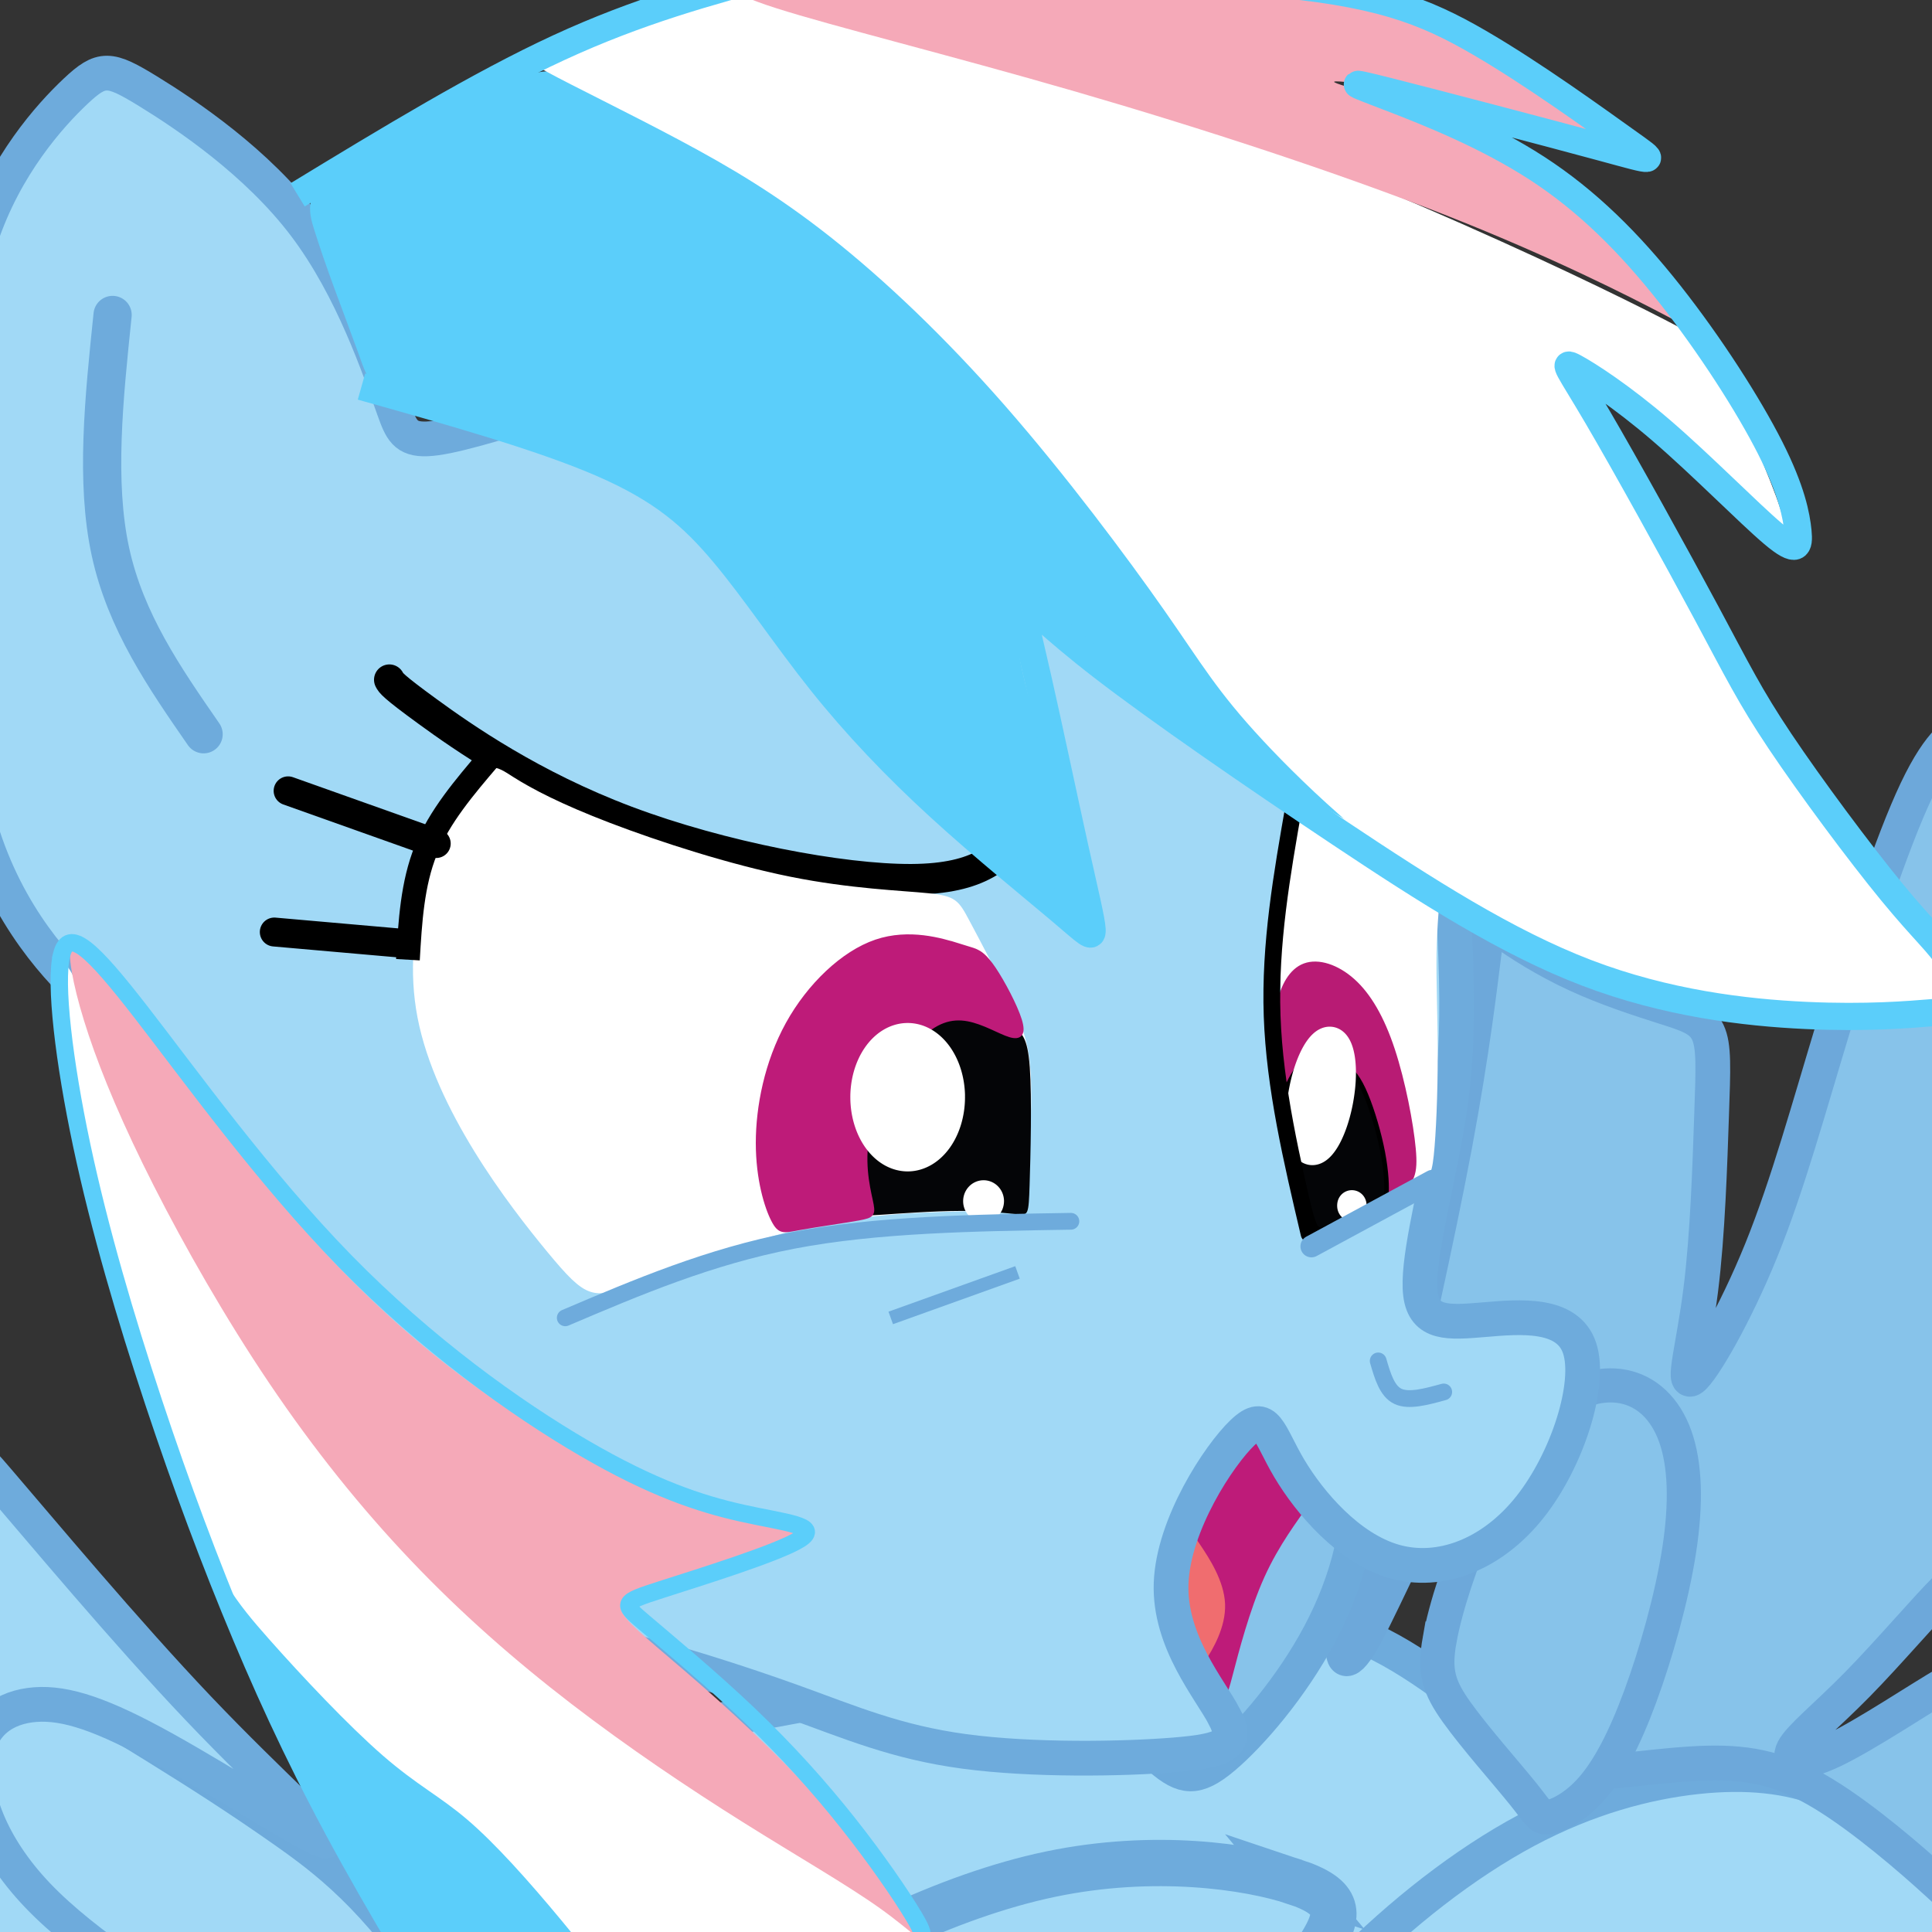 <?xml version="1.0" encoding="UTF-8" standalone="no"?>
<!-- Created with Inkscape (http://www.inkscape.org/) -->

<svg
   xmlns:dc="http://purl.org/dc/elements/1.1/"
   xmlns:cc="http://creativecommons.org/ns#"
   xmlns:rdf="http://www.w3.org/1999/02/22-rdf-syntax-ns#"
   xmlns:svg="http://www.w3.org/2000/svg"
   xmlns="http://www.w3.org/2000/svg"
   xmlns:sodipodi="http://sodipodi.sourceforge.net/DTD/sodipodi-0.dtd"
   xmlns:inkscape="http://www.inkscape.org/namespaces/inkscape"
   width="111.205mm"
   height="111.205mm"
   viewBox="0 0 111.205 111.205"
   version="1.1"
   id="svg8"
   inkscape:version="0.92.2 5c3e80d, 2017-08-06"
   sodipodi:docname="mary-pink.svg">
  <rect x="0" y="0" width="111.205" height="111.205" fill="#333333" stroke="none"/>
  <defs
     id="defs2">
    <inkscape:path-effect
       effect="bspline"
       id="path-effect1019"
       is_visible="true"
       weight="33.333"
       steps="2"
       helper_size="0"
       apply_no_weight="true"
       apply_with_weight="true"
       only_selected="false" />
    <inkscape:path-effect
       effect="bspline"
       id="path-effect1015"
       is_visible="true"
       weight="33.333"
       steps="2"
       helper_size="0"
       apply_no_weight="true"
       apply_with_weight="true"
       only_selected="false" />
    <inkscape:path-effect
       effect="bspline"
       id="path-effect1011"
       is_visible="true"
       weight="33.333"
       steps="2"
       helper_size="0"
       apply_no_weight="true"
       apply_with_weight="true"
       only_selected="false" />
    <inkscape:path-effect
       effect="bspline"
       id="path-effect1007"
       is_visible="true"
       weight="33.333"
       steps="2"
       helper_size="0"
       apply_no_weight="true"
       apply_with_weight="true"
       only_selected="false" />
    <inkscape:path-effect
       effect="bspline"
       id="path-effect1003"
       is_visible="true"
       weight="33.333"
       steps="2"
       helper_size="0"
       apply_no_weight="true"
       apply_with_weight="true"
       only_selected="false" />
    <inkscape:path-effect
       effect="bspline"
       id="path-effect999"
       is_visible="true"
       weight="33.333"
       steps="2"
       helper_size="0"
       apply_no_weight="true"
       apply_with_weight="true"
       only_selected="false" />
    <inkscape:path-effect
       effect="bspline"
       id="path-effect995"
       is_visible="true"
       weight="33.333"
       steps="2"
       helper_size="0"
       apply_no_weight="true"
       apply_with_weight="true"
       only_selected="false" />
    <inkscape:path-effect
       effect="bspline"
       id="path-effect991"
       is_visible="true"
       weight="33.333"
       steps="2"
       helper_size="0"
       apply_no_weight="true"
       apply_with_weight="true"
       only_selected="false" />
    <inkscape:path-effect
       effect="bspline"
       id="path-effect987"
       is_visible="true"
       weight="33.333"
       steps="2"
       helper_size="0"
       apply_no_weight="true"
       apply_with_weight="true"
       only_selected="false" />
    <inkscape:path-effect
       effect="bspline"
       id="path-effect983"
       is_visible="true"
       weight="33.333"
       steps="2"
       helper_size="0"
       apply_no_weight="true"
       apply_with_weight="true"
       only_selected="false" />
    <inkscape:path-effect
       effect="bspline"
       id="path-effect978"
       is_visible="true"
       weight="33.333"
       steps="2"
       helper_size="0"
       apply_no_weight="true"
       apply_with_weight="true"
       only_selected="false" />
    <inkscape:path-effect
       effect="bspline"
       id="path-effect974"
       is_visible="true"
       weight="33.333"
       steps="2"
       helper_size="0"
       apply_no_weight="true"
       apply_with_weight="true"
       only_selected="false" />
    <inkscape:path-effect
       effect="bspline"
       id="path-effect970"
       is_visible="true"
       weight="33.333"
       steps="2"
       helper_size="0"
       apply_no_weight="true"
       apply_with_weight="true"
       only_selected="false" />
    <inkscape:path-effect
       effect="bspline"
       id="path-effect962"
       is_visible="true"
       weight="33.333"
       steps="2"
       helper_size="0"
       apply_no_weight="true"
       apply_with_weight="true"
       only_selected="false" />
    <inkscape:path-effect
       effect="bspline"
       id="path-effect958"
       is_visible="true"
       weight="33.333"
       steps="2"
       helper_size="0"
       apply_no_weight="true"
       apply_with_weight="true"
       only_selected="false" />
    <inkscape:path-effect
       effect="bspline"
       id="path-effect954"
       is_visible="true"
       weight="33.333"
       steps="2"
       helper_size="0"
       apply_no_weight="true"
       apply_with_weight="true"
       only_selected="false" />
    <inkscape:path-effect
       effect="bspline"
       id="path-effect942"
       is_visible="true"
       weight="33.333"
       steps="2"
       helper_size="0"
       apply_no_weight="true"
       apply_with_weight="true"
       only_selected="false" />
    <inkscape:path-effect
       effect="bspline"
       id="path-effect938"
       is_visible="true"
       weight="33.333"
       steps="2"
       helper_size="0"
       apply_no_weight="true"
       apply_with_weight="true"
       only_selected="false" />
    <inkscape:path-effect
       effect="bspline"
       id="path-effect934"
       is_visible="true"
       weight="33.333"
       steps="2"
       helper_size="0"
       apply_no_weight="true"
       apply_with_weight="true"
       only_selected="false" />
    <inkscape:path-effect
       effect="bspline"
       id="path-effect930"
       is_visible="true"
       weight="33.333"
       steps="2"
       helper_size="0"
       apply_no_weight="true"
       apply_with_weight="true"
       only_selected="false" />
    <inkscape:path-effect
       effect="bspline"
       id="path-effect926"
       is_visible="true"
       weight="33.333"
       steps="2"
       helper_size="0"
       apply_no_weight="true"
       apply_with_weight="true"
       only_selected="false" />
    <inkscape:path-effect
       effect="bspline"
       id="path-effect922"
       is_visible="true"
       weight="33.333"
       steps="2"
       helper_size="0"
       apply_no_weight="true"
       apply_with_weight="true"
       only_selected="false" />
    <inkscape:path-effect
       effect="bspline"
       id="path-effect918"
       is_visible="true"
       weight="33.333"
       steps="2"
       helper_size="0"
       apply_no_weight="true"
       apply_with_weight="true"
       only_selected="false" />
    <inkscape:path-effect
       effect="bspline"
       id="path-effect910"
       is_visible="true"
       weight="33.333"
       steps="2"
       helper_size="0"
       apply_no_weight="true"
       apply_with_weight="true"
       only_selected="false" />
    <inkscape:path-effect
       effect="bspline"
       id="path-effect906"
       is_visible="true"
       weight="33.333"
       steps="2"
       helper_size="0"
       apply_no_weight="true"
       apply_with_weight="true"
       only_selected="false" />
    <inkscape:path-effect
       effect="bspline"
       id="path-effect902"
       is_visible="true"
       weight="33.333"
       steps="2"
       helper_size="0"
       apply_no_weight="true"
       apply_with_weight="true"
       only_selected="false" />
    <inkscape:path-effect
       effect="bspline"
       id="path-effect879"
       is_visible="true"
       weight="33.333"
       steps="2"
       helper_size="0"
       apply_no_weight="true"
       apply_with_weight="true"
       only_selected="false" />
    <inkscape:path-effect
       effect="bspline"
       id="path-effect875"
       is_visible="true"
       weight="33.333"
       steps="2"
       helper_size="0"
       apply_no_weight="true"
       apply_with_weight="true"
       only_selected="false" />
    <inkscape:path-effect
       effect="bspline"
       id="path-effect871"
       is_visible="true"
       weight="33.333"
       steps="2"
       helper_size="0"
       apply_no_weight="true"
       apply_with_weight="true"
       only_selected="false" />
    <inkscape:path-effect
       effect="bspline"
       id="path-effect867"
       is_visible="true"
       weight="33.333"
       steps="2"
       helper_size="0"
       apply_no_weight="true"
       apply_with_weight="true"
       only_selected="false" />
    <inkscape:path-effect
       effect="bspline"
       id="path-effect863"
       is_visible="true"
       weight="33.333"
       steps="2"
       helper_size="0"
       apply_no_weight="true"
       apply_with_weight="true"
       only_selected="false" />
    <inkscape:path-effect
       effect="bspline"
       id="path-effect859"
       is_visible="true"
       weight="33.333"
       steps="2"
       helper_size="0"
       apply_no_weight="true"
       apply_with_weight="true"
       only_selected="false" />
    <inkscape:path-effect
       effect="bspline"
       id="path-effect855"
       is_visible="true"
       weight="33.333"
       steps="2"
       helper_size="0"
       apply_no_weight="true"
       apply_with_weight="true"
       only_selected="false" />
    <inkscape:path-effect
       effect="bspline"
       id="path-effect851"
       is_visible="true"
       weight="33.333"
       steps="2"
       helper_size="0"
       apply_no_weight="true"
       apply_with_weight="true"
       only_selected="false" />
    <inkscape:path-effect
       effect="bspline"
       id="path-effect847"
       is_visible="true"
       weight="33.333"
       steps="2"
       helper_size="0"
       apply_no_weight="true"
       apply_with_weight="true"
       only_selected="false" />
    <inkscape:path-effect
       effect="bspline"
       id="path-effect843"
       is_visible="true"
       weight="33.333"
       steps="2"
       helper_size="0"
       apply_no_weight="true"
       apply_with_weight="true"
       only_selected="false" />
    <inkscape:path-effect
       effect="bspline"
       id="path-effect839"
       is_visible="true"
       weight="33.333"
       steps="2"
       helper_size="0"
       apply_no_weight="true"
       apply_with_weight="true"
       only_selected="false" />
    <inkscape:path-effect
       effect="bspline"
       id="path-effect27"
       is_visible="true"
       weight="33.333"
       steps="2"
       helper_size="0"
       apply_no_weight="true"
       apply_with_weight="true"
       only_selected="false" />
  </defs>
  <sodipodi:namedview
     id="base"
     pagecolor="#ffffff"
     bordercolor="#666666"
     borderopacity="1.0"
     inkscape:pageopacity="0.0"
     inkscape:pageshadow="2"
     inkscape:zoom="0.5"
     inkscape:cx="-68.857327"
     inkscape:cy="238.66609"
     inkscape:document-units="mm"
     inkscape:current-layer="layer1"
     showgrid="false"
     inkscape:snap-nodes="true"
     inkscape:window-width="1366"
     inkscape:window-height="711"
     inkscape:window-x="0"
     inkscape:window-y="0"
     inkscape:window-maximized="1"
     inkscape:pagecheckerboard="true"
     fit-margin-top="0"
     fit-margin-left="0"
     fit-margin-right="0"
     fit-margin-bottom="0" />
  <g
     inkscape:label="Layer 1"
     inkscape:groupmode="layer"
     id="layer1"
     transform="translate(-57.69,-143.98)">
    <g
       id="g1121">
      <path
         sodipodi:nodetypes="ccccccccc"
         inkscape:original-d="m 97.276371,285.7846 c -1.37305,-2.63244 -2.746362,-5.26462 -4.119941,-7.89654 0.877626,0.11417 1.755056,0.2286 2.632184,0.34332 4.271696,2.05918 8.545326,4.11967 12.817596,6.1799 0.22914,1.56374 0.45803,3.12786 0.68665,4.69215 -0.49572,-0.19103 -0.83898,-0.38174 -1.25887,-0.57221 -3.35768,-0.53446 -6.71371,-1.06839 -10.070962,-1.60219 -0.610137,-0.45807 -1.220459,-0.9158 -1.831086,-1.37332 0.381768,0.076 0.763217,0.15232 1.144429,0.22889 z"
         inkscape:path-effect="#path-effect1019"
         inkscape:connector-curvature="0"
         id="path1017"
         d="m 96.399,284.43 c -0.496,-1.278 -1.869,-3.91 -2.117,-5.169 -0.248,-1.259 0.63,-1.144 3.204,-0.057 2.574,1.087 6.848,3.147 9.099,4.959 2.251,1.812 2.48,3.376 2.353,4.048 -0.127,0.672 -0.483,0.51 -2.372,0.148 -1.889,-0.362 -5.245,-0.896 -7.229,-1.392 -1.984,-0.496 -2.594,-0.954 -2.708,-1.144 -0.114,-0.191 0.267,-0.114 -0.229,-1.392 z"
         style="fill:#5bcefa;fill-opacity:1;stroke:none;stroke-width:0.265px;stroke-linecap:butt;stroke-linejoin:miter;stroke-opacity:1" />
      <path
         sodipodi:nodetypes="cccccccccccccc"
         inkscape:original-d="m 170.4361,289.83208 c 0.80604,0.0611 1.61188,0.12249 2.41731,0.18412 -4.24002,-9.72796 -8.48109,-19.45749 -12.72203,-29.18584 -2.49422,-2.93128 -4.98877,-5.9871 -7.48355,-8.98025 -1.99533,-2.12059 -3.99096,-4.24095 -5.98684,-6.36102 -3.5544,-2.86894 -7.1091,-5.73765 -10.66405,-8.60608 -2.24482,0.18683 -4.48987,0.37392 -6.73519,0.56127 -14.03317,2.55694 -28.06304,5.11349 -42.094949,7.67063 -0.18683,0.2492 -0.37392,0.49864 -0.56127,0.74836 5.931782,10.67646 11.849209,21.32784 17.773419,31.99216 1.20497,3.1288 2.40962,6.25773 3.61408,9.3871 1.36238,1.35691 2.72443,2.71401 4.08626,4.07141 19.45259,-0.49422 38.90481,-0.98817 58.35681,-1.48186 2.6e-4,-2.6e-4 2.6e-4,-2.6e-4 0,0 z"
         inkscape:path-effect="#path-effect863"
         inkscape:connector-curvature="0"
         id="path861"
         d="m 170.839,289.863 c 0.403,0.031 1.209,0.092 -0.509,-4.741 -1.717,-4.833 -5.959,-14.563 -9.311,-20.905 -3.352,-6.343 -5.877,-9.373 -8.123,-11.93 -2.245,-2.557 -4.241,-4.677 -7.016,-7.172 -2.775,-2.494 -6.33,-5.363 -9.23,-6.704 -2.9,-1.341 -5.145,-1.154 -13.284,0.218 -8.139,1.372 -22.169,3.929 -29.279,5.332 -7.109,1.403 -7.296,1.652 -4.424,7.116 2.872,5.463 8.79,16.115 12.354,23.011 3.565,6.897 4.769,10.025 6.053,12.269 1.283,2.243 2.646,3.6 13.053,4.032 10.407,0.432 29.86,-0.062 39.586,-0.309 9.726,-0.247 9.726,-0.247 10.129,-0.216 z"
         style="fill:#a1d9f6;fill-opacity:1;stroke:#6eabdc;stroke-width:2;stroke-linecap:butt;stroke-linejoin:miter;stroke-miterlimit:4;stroke-dasharray:none;stroke-opacity:1" />
      <path
         sodipodi:nodetypes="cccccccccccccccccccccc"
         inkscape:original-d="m 82.12423,255.28163 c -2.821963,-2.11693 -5.644183,-4.2336 -8.466673,-6.35 -2.20463,-1.4114 -4.40946,-2.82249 -6.61458,-4.23334 -2.99844,-1.76421 -5.82057,-3.52804 -8.73125,-5.29166 -1.1463,0.52891 -2.11641,1.05807 -3.175,1.5875 0.26492,3.35212 0.52943,6.70251 0.79375,10.05416 1.32327,1.76375 2.64609,3.52752 3.96875,5.29167 4.1455,2.91022 8.46693,5.82057 12.7,8.73125 2.29329,0.79347 4.58637,1.58724 6.87916,2.38125 -2.02807,-0.26483 -4.05668,-0.70582 -6.08541,-1.05833 -4.23352,0.70536 -8.64279,1.41084 -12.96459,2.11666 0.35307,2.11655 0.70582,4.23307 1.05834,6.35 1.85253,1.5874 3.70443,3.17474 5.55625,4.7625 4.93909,0.79348 9.70165,1.58724 14.552083,2.38125 3.96884,-0.70579 7.937758,-1.41137 11.90625,-2.11666 -0.9698,0.96979 -1.940012,1.94001 -2.910422,2.91041 -1.41123,0.97014 -2.82196,1.94002 -4.233328,2.91042 0.2649,0.088 0.52943,-2.7e-4 0.79375,0 3.524508,0.17595 7.23221,0.35251 10.84792,0.52917 -0.35249,-0.35302 -0.7053,-0.70582 -1.05834,-1.05834 -0.5289,-1.14679 -1.05807,-2.29332 -1.5875,-3.43958 -4.409002,-8.81881 -8.81918,-17.63915 -13.22916,-26.45833 z"
         inkscape:path-effect="#path-effect843"
         inkscape:connector-curvature="0"
         id="path841"
         d="m 82.918,258.633 c -3.616,-5.468 -6.438,-7.585 -8.952,-9.349 -2.514,-1.764 -4.718,-3.175 -7.308,-4.782 -2.59,-1.607 -5.436,-3.332 -7.455,-3.932 -2.02,-0.6 -3.007,-0.106 -3.404,1.835 -0.397,1.941 -0.132,5.291 0.661,7.849 0.794,2.558 2.117,4.322 4.865,6.638 2.748,2.317 7.041,5.268 10.305,7.12 3.263,1.852 5.556,2.646 5.696,2.868 0.14,0.222 -1.904,-0.134 -5.036,0.036 -3.132,0.169 -7.539,0.889 -9.524,2.3 -1.985,1.411 -1.632,3.528 -0.529,5.38 1.103,1.852 2.954,3.44 6.349,4.637 3.394,1.198 8.159,1.977 12.569,2.021 4.41,0.044 8.379,-0.662 9.878,-0.529 1.499,0.132 0.529,1.102 -0.662,2.073 -1.191,0.97 -2.602,1.94 -3.175,2.425 -0.573,0.485 -0.309,0.485 1.586,0.571 1.895,0.086 5.602,0.267 7.233,0.179 1.631,-0.088 1.279,-0.441 0.838,-1.191 -0.441,-0.75 -0.97,-1.896 -3.439,-6.879 -2.469,-4.983 -6.879,-13.803 -10.495,-19.271 z"
         style="fill:#a1d9f6;fill-opacity:1;stroke:#6daadb;stroke-width:2;stroke-linecap:butt;stroke-linejoin:miter;stroke-miterlimit:4;stroke-dasharray:none;stroke-opacity:1" />
      <path
         sodipodi:nodetypes="cccccccccccc"
         inkscape:original-d="m 134.98826,252.21353 c -5.43421,-0.80207 -10.86869,-1.60388 -16.30344,-2.40542 -6.50356,3.29619 -13.00685,6.59238 -19.510668,9.88897 -2.93985,3.11803 -5.87967,6.4142 -8.8199,9.6217 0.17846,1.78169 0.35662,3.56333 0.53454,5.34539 2.0496,1.78177 4.0984,3.56333 6.1472,5.34539 4.276528,1.9597 8.552888,3.91969 12.828938,5.87993 3.11832,-1.60384 6.23655,-3.2075 9.35443,-4.81085 2.04912,-3.02901 4.0984,-6.05837 6.1472,-9.08716 1.06923,-3.1181 2.13842,-6.23656 3.20723,-9.35444 2.04912,-2.40544 4.0984,-4.98929 6.1472,-7.48354 0.0893,-0.98014 0.17845,-1.96025 0.26727,-2.93997 z"
         inkscape:path-effect="#path-effect27"
         inkscape:connector-curvature="0"
         id="path25"
         d="m 132.227,252.302 c -2.673,-0.891 -8.107,-1.693 -14.076,-0.445 -5.969,1.247 -12.472,4.543 -17.172,7.771 -4.7,3.228 -7.684,6.483 -9.065,8.978 -1.381,2.495 -1.203,4.276 -0.089,6.058 1.114,1.782 3.163,3.564 6.325,5.434 3.163,1.871 7.439,3.831 11.136,4.009 3.697,0.178 6.816,-1.426 9.399,-3.742 2.583,-2.316 4.633,-5.346 6.192,-8.419 1.559,-3.073 2.628,-6.192 4.165,-8.972 1.537,-2.78 3.63,-5.328 4.699,-7.065 1.069,-1.737 1.158,-2.717 -1.515,-3.608 z"
         style="fill:#a1d9f6;fill-opacity:1;stroke:#6eabdc;stroke-width:2.665;stroke-linecap:butt;stroke-linejoin:miter;stroke-miterlimit:4;stroke-dasharray:none;stroke-opacity:1" />
      <path
         sodipodi:nodetypes="ccccccccccccccccccccccccc"
         inkscape:original-d="m 80.80131,253.16496 c -3.703903,-3.17526 -7.408073,-6.35026 -11.112503,-9.525 -4.85046,-5.73294 -9.70112,-11.64193 -14.55208,-17.4625 2.6e-4,0.17613 2.6e-4,0.35251 0,0.52917 0.17691,13.07209 0.35304,26.10529 0.52916,39.15833 0.17666,0.0879 0.35305,0.17612 0.52917,0.26458 1.93938,0.44044 3.88082,0.88168 5.82083,1.32292 -1.23433,0.44066 -2.46918,0.88168 -3.70416,1.32292 -0.79369,-0.1767 -1.58724,-0.35305 -2.38125,-0.52917 -0.0879,-2.6e-4 -0.17613,-2.6e-4 -0.26459,0 -0.0882,5.21882 -0.17612,10.40668 -0.26458,15.61042 0.17666,0.0879 0.35304,0.17612 0.52917,0.26458 5.37689,-0.17655 10.75998,-0.35304 16.13958,-0.52917 2.20501,-0.70578 4.40999,-1.41137 6.61458,-2.11666 -2.557,-0.353 -5.11501,-0.70582 -7.67291,-1.05834 -3.52783,-0.97049 -7.23168,-1.94054 -10.84792,-2.91041 -0.35253,-2.20524 -0.88168,-4.40999 -1.32292,-6.61459 1.23488,-1.58762 2.29332,-3.17526 3.43959,-4.7625 5.11457,-0.2648 10.40721,-0.35304 15.61041,-0.52916 -2.0281,-1.32312 -4.05668,-2.6461 -6.08541,-3.96875 -4.4978,-2.82258 -9.17196,-5.64471 -13.75834,-8.46667 -0.96989,-2.99893 -1.94001,-5.99749 -2.91041,-8.99583 1.4113,-0.97035 2.82248,-1.94055 4.23333,-2.91042 2.11648,0.70514 4.2336,1.41085 6.35,2.11667 5.02697,3.26268 10.05443,6.52612 15.081253,9.78958 z"
         inkscape:path-effect="#path-effect847"
         inkscape:connector-curvature="0"
         id="path845"
         d="m 76.436,249.946 c 0.661,0.044 -3.043,-3.131 -7.299,-7.603 -4.256,-4.472 -9.15,-10.345 -11.575,-13.167 -2.425,-2.822 -2.425,-2.646 -2.337,3.978 0.088,6.624 0.264,19.658 0.441,26.228 0.176,6.571 0.353,6.659 1.411,6.923 1.058,0.264 2.999,0.706 3.352,1.147 0.353,0.441 -0.882,0.882 -1.896,1.014 -1.014,0.132 -1.808,-0.044 -2.249,-0.132 -0.441,-0.088 -0.529,-0.088 -0.618,2.521 -0.088,2.609 -0.176,7.797 -0.132,10.443 0.044,2.646 0.221,2.734 2.997,2.69 2.777,-0.044 8.16,-0.221 11.952,-0.662 3.792,-0.441 5.997,-1.147 5.821,-1.676 -0.176,-0.529 -2.734,-0.882 -5.78,-1.532 -3.046,-0.65 -6.744,-1.643 -8.771,-3.222 -2.027,-1.579 -2.471,-3.801 -2.103,-5.718 0.368,-1.917 1.484,-3.463 4.616,-4.343 3.132,-0.88 8.422,-1.06 10.009,-1.809 1.587,-0.75 -0.441,-2.073 -3.717,-4.125 -3.275,-2.053 -7.925,-4.914 -10.704,-7.825 -2.778,-2.911 -3.748,-5.909 -3.528,-7.893 0.221,-1.984 1.632,-2.955 3.395,-3.087 1.764,-0.132 3.881,0.573 7.452,2.558 3.572,1.984 8.599,5.248 9.261,5.292 z"
         style="fill:#a1d9f6;fill-opacity:1;stroke:#6eabdc;stroke-width:2;stroke-linecap:butt;stroke-linejoin:miter;stroke-miterlimit:4;stroke-dasharray:none;stroke-opacity:1" />
      <path
         sodipodi:nodetypes="ccccccccccccccccccccccccccc"
         inkscape:original-d="m 108.80614,287.09806 c 2.45023,-0.89117 4.9002,-1.78207 7.34991,-2.6727 2.27205,-2.62842 4.54384,-5.25657 6.81537,-7.88445 1.29193,-2.98445 2.58387,-6.05837 3.87541,-9.08716 2.53906,-3.47441 5.16748,-6.94928 7.75082,-10.42351 3.69717,-2.93998 7.39472,-5.79111 11.09168,-8.68626 3.38541,-0.8911 6.77109,-1.78207 10.15624,-2.6727 2.40548,0.22244 4.81112,0.53427 7.21628,0.80181 1.60373,1.33595 3.2075,2.67243 4.81086,4.00904 1.29204,1.51424 2.58387,2.9397 3.8754,4.40995 -0.0443,0.17792 -0.0888,0.44518 -0.13363,0.66817 2.6e-4,5.79852 2.6e-4,11.58142 0,17.37252 0.0448,0.0888 0.0893,0.0888 0.13363,0.13364 -1.60335,0.80154 -3.20697,1.60335 -4.81085,2.40542 -2.18287,0.17795 -4.36513,0.3561 -6.5481,0.53454 -0.0888,-0.31212 -0.17792,-0.62389 -0.26727,-0.93544 0.44546,-0.84615 0.89116,-1.69297 1.33635,-2.53906 -0.44502,-1.60329 -0.89064,-3.2075 -1.33635,-4.81085 0.31204,-0.13389 0.62389,-0.26754 0.93544,-0.40091 0.40076,-0.97925 0.89117,-1.96024 1.33635,-2.93996 -0.71222,0.35597 -1.42517,0.71245 -2.13816,1.06907 -5.08012,4.76817 -10.15598,9.53235 -15.23436,14.29892 -2.00437,3.20715 -4.00878,6.41421 -6.01356,9.62171 0.17846,-0.0894 0.35662,-0.17845 0.53453,-0.26727 -8.89284,0.0887 -17.8177,0.17791 -26.72695,0.26727 -0.3561,-0.13391 -0.71245,-0.26754 -1.06908,-0.40091 -0.98012,-0.62415 -1.95971,-1.24752 -2.93996,-1.87088 z"
         inkscape:path-effect="#path-effect839"
         inkscape:connector-curvature="0"
         id="path837"
         d="m 110.521,286.964 c 0.735,-0.757 3.185,-1.648 5.546,-3.408 2.361,-1.76 4.633,-4.388 6.406,-7.197 1.774,-2.81 3.082,-5.877 5.011,-9.118 1.93,-3.241 4.529,-6.737 7.681,-9.93 3.151,-3.193 6.827,-6.072 10.368,-7.965 3.541,-1.893 6.927,-2.784 9.82,-3.096 2.893,-0.312 5.303,-0.044 7.308,0.758 2.004,0.802 3.608,2.138 5.067,3.554 1.459,1.416 2.728,2.861 3.356,3.685 0.628,0.825 0.575,1.09 0.553,4.101 -0.022,3.011 -0.022,8.794 0.011,11.723 0.033,2.929 0.056,2.951 -0.724,3.374 -0.779,0.423 -2.383,1.225 -4.276,1.715 -1.893,0.49 -4.076,0.668 -5.212,0.601 -1.136,-0.067 -1.225,-0.379 -1.047,-0.958 0.178,-0.579 0.624,-1.426 0.624,-2.65 -2e-5,-1.225 -0.446,-2.829 -0.512,-3.697 -0.067,-0.869 0.245,-1.002 0.62,-1.55 0.375,-0.548 0.828,-1.546 0.695,-1.858 -0.133,-0.312 -0.846,0.045 -3.743,2.607 -2.897,2.562 -7.972,7.327 -11.514,11.313 -3.541,3.987 -5.546,7.194 -6.459,8.753 -0.913,1.559 -0.735,1.47 -5.092,1.47 -4.357,0 -13.282,0.089 -17.915,0.067 -4.633,-0.022 -4.989,-0.156 -5.657,-0.535 -0.668,-0.379 -1.648,-1.002 -0.913,-1.759 z"
         style="fill:#a1d9f6;fill-opacity:1;stroke:#6eabdc;stroke-width:2;stroke-linecap:butt;stroke-linejoin:miter;stroke-miterlimit:4;stroke-dasharray:none;stroke-opacity:1" />
      <path
         sodipodi:nodetypes="cccccc"
         inkscape:original-d="m 159.75831,266.80438 c 0.99808,3.49206 1.99588,6.98438 2.99342,10.47696 -5.11375,1.99545 -10.22725,3.99097 -15.34127,5.98684 -0.12447,-1.2476 -0.24918,-2.49478 -0.37417,-3.74177 3.36722,-3.86603 6.73545,-7.73326 10.10278,-11.5995 0.87328,-0.37441 1.74643,-0.74862 2.61924,-1.12253 z"
         inkscape:path-effect="#path-effect851"
         inkscape:connector-curvature="0"
         id="path849"
         d="m 159.821,268.737 c 0.935,1.559 1.933,5.051 -0.125,7.795 -2.058,2.744 -7.171,4.74 -9.791,5.114 -2.619,0.374 -2.744,-0.873 -1.123,-3.43 1.621,-2.557 4.989,-6.424 7.11,-8.544 2.12,-2.12 2.993,-2.494 3.929,-0.935 z"
         style="fill:#a1d9f6;fill-opacity:1;stroke:#6eabdc;stroke-width:2;stroke-linecap:butt;stroke-linejoin:miter;stroke-miterlimit:4;stroke-dasharray:none;stroke-opacity:1" />
      <path
         sodipodi:nodetypes="cccccccccccccccccccccccccccccccccccc"
         inkscape:original-d="m 134.53587,239.16074 c 0.74862,-2.49478 1.49697,-4.98929 2.24506,-7.48355 0.12498,-0.68617 0.24972,-1.37224 0.37418,-2.05797 1.62098,-7.04416 3.24313,-14.219 4.86431,-21.32811 0.43678,-3.86659 0.87334,-7.73326 1.30962,-11.5995 0.0626,0.12446 0.12499,0.37392 0.18709,0.56127 1.56065,0.99839 3.1184,1.99535 4.67721,2.99342 1.99579,0.56098 3.86677,1.24699 5.79975,1.87089 0.81092,0.31152 1.6217,0.49863 2.43215,0.74835 -0.0621,1.30909 -0.12446,2.61898 -0.18709,3.92886 -0.12449,4.11656 -0.24918,8.23164 -0.37418,12.34785 -0.68576,2.30732 -1.37171,4.61459 -2.05797,6.92229 1.87141,-3.18121 3.74204,-6.36128 5.61266,-9.54153 1.2474,-4.36524 2.37005,-8.73107 3.55468,-13.0962 1.80866,-5.48781 3.61732,-10.97614 5.42558,-16.46381 0.99801,-0.43678 1.99587,-0.87334 2.99342,-1.30962 -0.0621,0.12442 -0.12447,0.24919 -0.18709,0.37418 0.0628,16.19284 0.12499,32.30371 0.18709,48.45596 -0.2492,-0.12499 -0.49864,-0.24971 -0.74836,-0.37417 -2.12097,2.49531 -4.24041,4.98876 -6.36101,7.48354 -1.49662,1.18477 -2.99316,2.36953 -4.49013,3.55469 0.74876,0.24923 1.49697,0.49864 2.24506,0.74835 3.0554,-2.0578 6.11183,-4.11621 9.16735,-6.17392 0.18733,0.1868 0.37444,0.37391 0.56126,0.56126 -0.18682,4.73932 -0.37391,9.4789 -0.56126,14.21874 -0.31157,-0.37446 -0.49864,-0.74862 -0.74836,-1.12253 -2.74325,-2.36967 -5.48767,-4.73984 -8.2319,-7.10937 -1.87064,-0.43681 -3.74151,-0.87335 -5.61266,-1.30962 -3.18057,0.56106 -6.36075,1.12227 -9.54152,1.6838 0.56159,-0.74869 1.1228,-1.49698 1.6838,-2.24507 1.30936,-4.23926 2.6195,-8.48161 3.92886,-12.72203 -0.37388,-1.99572 -0.74809,-3.99148 -1.12253,-5.98683 -1.49629,-0.74854 -2.99316,-1.49698 -4.49013,-2.24507 -1.87075,0.93525 -3.74151,1.99535 -5.61266,2.99342 -1.99568,4.74012 -3.99096,9.4789 -5.98684,14.21874 -0.31157,-0.4992 -0.62336,-0.99807 -0.93544,-1.49671 z"
         inkscape:path-effect="#path-effect855"
         inkscape:connector-curvature="0"
         id="path853"
         d="m 135.066,238.163 c 0.218,-1.497 0.967,-3.991 1.403,-5.582 0.437,-1.59 0.561,-2.276 1.427,-6.143 0.866,-3.866 2.502,-11.038 3.531,-16.526 1.029,-5.488 1.466,-9.355 1.706,-11.222 0.24,-1.868 0.321,-1.624 1.133,-1.032 0.811,0.593 2.369,1.59 4.134,2.407 1.765,0.817 3.66,1.428 5.041,1.867 1.381,0.439 2.174,0.683 2.548,1.463 0.374,0.779 0.312,2.089 0.218,4.802 -0.094,2.713 -0.218,6.828 -0.624,10.04 -0.405,3.212 -1.091,5.519 -0.499,5.082 0.593,-0.437 2.463,-3.617 3.993,-7.397 1.53,-3.781 2.711,-8.131 4.207,-13.057 1.497,-4.926 3.305,-10.415 4.709,-13.377 1.403,-2.962 2.401,-3.399 2.869,-3.555 0.468,-0.156 0.405,-0.031 0.405,8.128 0,8.159 0.062,24.27 -0.031,32.284 -0.093,8.014 -0.343,7.889 -1.528,9.074 -1.185,1.185 -3.305,3.679 -5.113,5.519 -1.809,1.84 -3.305,3.025 -3.679,3.742 -0.374,0.717 0.374,0.967 2.276,0.063 1.902,-0.904 4.958,-2.963 6.58,-3.898 1.621,-0.935 1.808,-0.748 1.808,1.715 0,2.463 -0.187,7.203 -0.415,9.371 -0.228,2.168 -0.458,1.823 -1.955,0.451 -1.496,-1.372 -4.241,-3.742 -6.548,-5.145 -2.307,-1.403 -4.178,-1.84 -6.704,-1.777 -2.526,0.062 -5.706,0.624 -7.016,0.53 -1.31,-0.094 -0.748,-0.842 0.187,-3.336 0.935,-2.494 2.245,-6.736 2.713,-9.854 0.468,-3.118 0.093,-5.114 -0.842,-6.486 -0.935,-1.372 -2.432,-2.12 -4.103,-2.003 -1.671,0.118 -3.567,1.129 -5.501,3.998 -1.934,2.869 -3.929,7.608 -5.083,9.728 -1.154,2.12 -1.466,1.622 -1.247,0.125 z"
         style="fill:#87c3ea;fill-opacity:1;stroke:#6da8da;stroke-width:2;stroke-linecap:butt;stroke-linejoin:miter;stroke-miterlimit:4;stroke-dasharray:none;stroke-opacity:1" />
      <path
         sodipodi:nodetypes="cccccccccc"
         inkscape:original-d="m 117.94022,236.84702 c 1.37224,-3.11841 2.74423,-6.23655 4.11595,-9.35444 1.99567,-2.24509 3.99149,-4.49039 5.98683,-6.73519 1.37208,-0.12497 2.74424,-0.24971 4.11595,-0.37417 1.62137,2.74313 3.24314,5.23821 4.86431,7.85772 -0.87284,3.36743 -1.7459,6.73493 -2.61924,10.10279 -2.36975,2.74396 -4.73932,5.48767 -7.10937,8.2319 -0.74817,-0.125 -1.49645,-0.24971 -2.24507,-0.37418 -1.87115,-2.1212 -3.7415,-4.24094 -5.61265,-6.36101 -0.49864,-0.99806 -0.99755,-1.99588 -1.49671,-2.99342 z"
         inkscape:path-effect="#path-effect859"
         inkscape:connector-curvature="0"
         id="path857"
         d="m 118.876,235.787 c 0.437,-2.058 1.809,-5.176 3.492,-7.858 1.684,-2.681 3.68,-4.927 5.363,-6.112 1.684,-1.185 3.056,-1.309 4.58,-0.017 1.524,1.292 3.09,3.822 3.464,6.815 0.374,2.993 -0.499,6.361 -2.12,9.417 -1.621,3.056 -3.991,5.8 -5.55,7.109 -1.559,1.31 -2.307,1.185 -3.617,0.062 -1.31,-1.123 -3.18,-3.243 -4.365,-4.802 -1.185,-1.559 -1.684,-2.557 -1.247,-4.615 z"
         style="fill:#87c3ea;fill-opacity:1;stroke:#6daadb;stroke-width:2;stroke-linecap:butt;stroke-linejoin:miter;stroke-miterlimit:4;stroke-dasharray:none;stroke-opacity:1" />
      <path
         sodipodi:nodetypes="ccccccccccc"
         inkscape:original-d="m 128.10381,242.32978 c -1.16831,-2.04377 -2.33689,-4.08727 -3.50573,-6.13048 1.08061,-3.22795 2.16103,-6.45588 3.24115,-9.68339 0.46324,-1.16124 0.83811,-2.32244 1.25677,-3.48324 0.24273,0.9051 0.48533,1.811 0.7276,2.71692 0.35312,1.16104 0.70582,2.32188 1.05834,3.48323 0.79413,0.13908 1.58776,0.27838 2.38125,0.418 0.0884,0.16222 0.17665,0.27838 0.26458,0.41798 -1.10267,1.39366 -2.2046,2.78632 -3.30729,4.17989 -0.61723,2.43851 -1.23446,4.8298 -1.85208,7.24512 -0.0879,0.27842 -0.17613,0.55704 -0.26459,0.83597 z"
         inkscape:path-effect="#path-effect902"
         inkscape:connector-curvature="0"
         id="path900"
         d="m 127.564,241.168 c -0.628,-0.882 -1.797,-2.926 -1.841,-5.561 -0.044,-2.636 1.036,-5.864 1.789,-8.065 0.752,-2.201 1.166,-3.349 1.497,-3.476 0.331,-0.128 0.573,0.778 0.871,1.812 0.298,1.033 0.65,2.194 1.224,2.845 0.573,0.65 1.367,0.79 1.813,0.937 0.446,0.148 0.524,0.27 0.017,1.037 -0.507,0.767 -1.609,2.159 -2.472,4.074 -0.863,1.915 -1.474,4.308 -1.827,5.655 -0.353,1.347 -0.441,1.625 -1.069,0.743 z"
         style="fill:#be1b79;fill-opacity:1;stroke:none;stroke-width:0.272px;stroke-linecap:butt;stroke-linejoin:miter;stroke-opacity:1" />
      <path
         sodipodi:nodetypes="cccccccc"
         inkscape:original-d="m 126.27433,232.38918 c 0.87335,1.30936 1.74643,2.61898 2.61925,3.92887 -0.76372,1.29382 -1.52763,2.55661 -2.29184,3.83532 -0.0309,-0.0782 -0.0621,-0.15618 -0.0935,-0.23387 -0.37326,-1.18308 -0.74809,-2.37005 -1.12253,-3.55468 0.2185,-1.13823 0.4368,-2.27651 0.65481,-3.41437 0.0782,-0.1873 0.15617,-0.37444 0.23386,-0.56127 z"
         inkscape:path-effect="#path-effect906"
         inkscape:connector-curvature="0"
         id="path904"
         d="m 126.711,233.044 c 0.437,0.655 1.31,1.964 1.361,3.264 0.051,1.3 -0.706,2.567 -1.103,3.167 -0.398,0.6 -0.429,0.522 -0.631,-0.108 -0.202,-0.63 -0.577,-1.817 -0.655,-2.979 -0.078,-1.161 0.14,-2.3 0.289,-2.962 0.148,-0.663 0.226,-0.85 0.265,-0.943 0.039,-0.093 0.039,-0.093 0.475,0.561 z"
         style="fill:#f06d6f;fill-opacity:1;stroke:#f06d6f;stroke-width:0.265px;stroke-linecap:butt;stroke-linejoin:miter;stroke-opacity:1" />
      <path
         sodipodi:nodetypes="cccccccccccc"
         inkscape:original-d="m 139.96353,239.32084 c 0.91581,-2.78504 1.83135,-5.56981 2.74662,-8.35432 1.25899,-2.17443 2.5943,-4.34909 3.89106,-6.52324 1.60223,-0.45797 3.20466,-0.91581 4.8066,-1.37332 1.06818,0.99138 2.13653,1.98341 3.2044,2.97552 0.0766,2.21227 0.15285,4.42485 0.22888,6.63768 -0.91538,3.24265 -1.83082,6.48483 -2.74663,9.72763 -0.91536,1.71655 -1.83082,3.43302 -2.74662,5.14993 -0.99176,0.45759 -1.98341,0.91528 -2.97552,1.37331 -0.0379,-0.26738 -0.076,-0.53433 -0.11444,-0.8011 -1.8293,-2.05852 -3.6619,-4.1202 -5.49325,-6.17991 -0.26677,-0.87765 -0.5338,-1.75505 -0.8011,-2.63218 z"
         inkscape:path-effect="#path-effect1011"
         inkscape:connector-curvature="0"
         id="path1009"
         d="m 140.555,238.367 c 0.324,-1.831 1.24,-4.616 2.341,-7.087 1.101,-2.471 2.408,-4.663 3.858,-5.978 1.45,-1.316 3.052,-1.774 4.387,-1.507 1.335,0.267 2.403,1.259 2.975,2.861 0.572,1.602 0.648,3.815 0.229,6.542 -0.42,2.728 -1.335,5.97 -2.251,8.45 -0.916,2.48 -1.831,4.196 -2.785,5.283 -0.954,1.087 -1.945,1.545 -2.461,1.64 -0.515,0.095 -0.553,-0.172 -1.487,-1.334 -0.934,-1.163 -2.766,-3.224 -3.816,-4.693 -1.049,-1.469 -1.316,-2.346 -0.992,-4.177 z"
         style="fill:#87c3ea;fill-opacity:1;stroke:#6da8da;stroke-width:1.965;stroke-linecap:butt;stroke-linejoin:miter;stroke-miterlimit:4;stroke-dasharray:none;stroke-opacity:1" />
      <path
         sodipodi:nodetypes="cccccccccccccccccccccccccccccc"
         inkscape:original-d="m 129.71381,243.96107 c -2.36953,-2.74423 -4.73932,-5.4882 -7.10937,-8.2319 2.61948,-3.99146 5.23875,-7.98271 7.85772,-11.97368 0.12499,1.37172 0.24972,2.74371 0.37418,4.11596 2.24558,2.61927 4.49039,5.23821 6.73519,7.85772 2.99368,-1.1228 5.9871,-2.24533 8.98026,-3.36759 1.37225,-4.36568 2.74423,-8.73107 4.11595,-13.09621 -2.7437,0.24919 -5.48744,0.49861 -8.2319,0.74835 -1.38383,0.10059 -2.7626,0.20105 -4.15195,0.30252 0.9512,-3.60667 1.89515,-7.18659 2.84233,-10.77948 0.43675,-3.55454 0.74862,-7.10964 1.12253,-10.66406 -1.93283,-15.15321 -3.86624,-30.55808 -5.79975,-45.83673 -0.49863,0.12446 -0.99754,0.24919 -1.49671,0.37418 -17.72185,5.4911 -35.67131,10.97561 -53.507357,16.46381 -0.12446,-2.7e-4 -0.24918,-2.7e-4 -0.37418,0 -1.53838,-4.64238 -3.07051,-9.26485 -4.60617,-13.89687 -3.96835,-2.69011 -8.02543,-5.38013 -12.03854,-8.0698 -0.44072,-0.0444 -0.88168,-0.0885 -1.32292,-0.13229 -2.55874,2.86759 -5.115012,5.73238 -7.672915,8.59896 -0.220243,5.42423 -0.440708,10.84766 -0.661458,16.27188 0.132563,6.96745 0.264848,13.93446 0.396875,20.90208 2.954888,3.17486 5.909292,6.34974 8.863538,9.525 0.97041,0.26433 1.94055,0.52891 2.91042,0.79376 -1.05787,0.61698 -2.1164,1.23445 -3.175,1.85208 8.82231,11.0273 17.63915,22.04835 26.45833,33.07292 0.52944,-0.17666 1.23499,-0.35305 1.85209,-0.52917 3.966987,1.23383 7.937757,2.46918 11.906247,3.70417 2.64598,1.2344 5.29193,2.29279 7.9375,3.43958 5.20349,-0.0885 10.4072,-0.17665 15.61041,-0.26458 0.72845,-0.39378 1.4567,-0.78733 2.18465,-1.18061 z"
         inkscape:path-effect="#path-effect867"
         inkscape:connector-curvature="0"
         id="path865"
         d="m 128.165,242.786 c -0.821,-1.569 -3.191,-4.313 -3.066,-7.68 0.125,-3.368 2.744,-7.359 4.116,-8.669 1.372,-1.31 1.497,0.062 2.682,2.058 1.185,1.996 3.43,4.615 6.049,5.363 2.619,0.748 5.613,-0.374 7.795,-3.118 2.183,-2.744 3.555,-7.109 2.869,-9.167 -0.686,-2.058 -3.43,-1.808 -5.494,-1.633 -2.064,0.175 -3.443,0.276 -3.662,-1.477 -0.219,-1.753 0.725,-5.333 1.386,-8.91 0.661,-3.577 1.035,-7.126 0.263,-16.48 -0.772,-9.355 -2.721,-24.758 -3.937,-32.335 -1.216,-7.577 -1.715,-7.452 -10.831,-4.662 -9.116,2.791 -27.055,8.31 -36.035,11.054 -8.98,2.744 -9.105,2.744 -9.937,0.423 -0.832,-2.321 -2.364,-6.944 -5.123,-10.594 -2.759,-3.651 -6.802,-6.361 -9.029,-7.728 -2.227,-1.367 -2.668,-1.411 -4.168,6.1e-4 -1.5,1.412 -4.056,4.277 -5.445,8.422 -1.389,4.145 -1.61,9.569 -1.654,15.765 -0.044,6.196 0.088,13.163 1.632,18.234 1.543,5.071 4.498,8.246 6.46,9.966 1.962,1.72 2.933,1.984 2.889,2.425 -0.044,0.441 -1.102,1.058 2.779,6.881 3.882,5.823 12.699,16.844 17.376,22.279 4.678,5.436 5.377,5.236 7.669,5.765 2.292,0.529 6.263,1.764 9.586,2.962 3.323,1.198 5.937,2.33 9.862,2.859 3.925,0.529 9.128,0.441 12.094,0.2 2.966,-0.241 3.694,-0.634 2.873,-2.203 z"
         style="fill:#a1d9f6;fill-opacity:1;stroke:#6eabdc;stroke-width:2;stroke-linecap:butt;stroke-linejoin:miter;stroke-miterlimit:4;stroke-dasharray:none;stroke-opacity:1" />
      <path
         sodipodi:nodetypes="ccc"
         inkscape:original-d="m 64.171413,162.10907 c -0.498638,4.80168 -0.997542,9.60362 -1.496709,14.40583 2.245463,3.2428 4.490393,6.48547 6.735192,9.72861"
         inkscape:path-effect="#path-effect871"
         inkscape:connector-curvature="0"
         id="path869"
         d="m 64.171,162.109 c -0.499,4.802 -0.998,9.604 -0.125,13.626 0.873,4.023 3.118,7.265 5.363,10.508"
         style="fill:none;stroke:#6eabdc;stroke-width:2.2;stroke-linecap:round;stroke-linejoin:miter;stroke-miterlimit:4;stroke-dasharray:none;stroke-opacity:1" />
      <path
         sodipodi:nodetypes="cc"
         inkscape:original-d="m 108.96121,219.83858 c 2.40123,-0.87334 4.86457,-1.74642 7.29646,-2.61924"
         inkscape:path-effect="#path-effect875"
         inkscape:connector-curvature="0"
         id="path873"
         d="m 108.961,219.839 c 2.405,-0.863 4.865,-1.746 7.296,-2.619"
         style="fill:none;stroke:#6eabdc;stroke-width:0.765;stroke-linecap:butt;stroke-linejoin:miter;stroke-miterlimit:4;stroke-dasharray:none;stroke-opacity:1" />
      <path
         sodipodi:nodetypes="ccc"
         inkscape:original-d="m 137.0193,222.31375 c 0.25382,0.87066 0.50738,1.74158 0.76067,2.61276 1.00368,-0.27592 2.0067,-0.55147 3.00964,-0.82682"
         inkscape:path-effect="#path-effect910"
         inkscape:connector-curvature="0"
         id="path908"
         d="m 137.019,222.314 c 0.254,0.871 0.507,1.742 1.136,2.039 0.629,0.298 1.632,0.022 2.635,-0.253"
         style="fill:none;stroke:#6eabdc;stroke-width:0.965;stroke-linecap:round;stroke-linejoin:miter;stroke-miterlimit:4;stroke-dasharray:none;stroke-opacity:1" />
      <path
         sodipodi:nodetypes="ccccc"
         inkscape:original-d="m 80.100656,183.10627 c 0.08846,0.17612 0.176654,0.35251 0.264584,0.52917 3.971395,2.77952 7.937764,5.55598 11.90625,8.33437 6.923436,1.32264 13.84679,2.64557 20.76979,3.96875 1.14676,-1.36724 2.29332,-2.73429 3.43959,-4.10104"
         inkscape:path-effect="#path-effect922"
         inkscape:connector-curvature="0"
         id="path920"
         d="m 80.101,183.106 c 0.088,0.176 0.176,0.353 2.206,1.831 2.03,1.478 5.996,4.255 11.442,6.305 5.446,2.051 12.369,3.373 16.404,3.351 4.035,-0.022 5.181,-1.389 6.328,-2.756"
         style="fill:none;stroke:#000000;stroke-width:1.765;stroke-linecap:round;stroke-linejoin:miter;stroke-miterlimit:4;stroke-dasharray:none;stroke-opacity:1" />
      <path
         sodipodi:nodetypes="cccccccccccccccc"
         inkscape:original-d="m 116.72492,213.79809 c -3.74151,-0.15617 -7.48329,-0.31207 -11.22532,-0.46772 -4.45899,1.74602 -8.91763,3.49206 -13.376843,5.23849 -0.280387,0.0621 -0.561001,0.12446 -0.841899,0.18708 -4.245067,-5.49422 -8.418724,-10.97613 -12.628484,-16.4638 2.214132,-5.02044 4.365666,-10.04069 6.548103,-15.06064 0.467958,0.46743 0.935709,0.93518 1.403164,1.40317 1.652882,0.87281 3.305498,1.7459 4.95785,2.61924 4.053615,1.30928 8.107443,2.61898 12.160759,3.92886 2.93121,0.0933 5.86238,0.18683 8.79317,0.28064 0.12498,0.21798 0.24972,0.43627 0.37418,0.65481 1.09204,2.05851 2.18297,4.11568 3.27405,6.17392 0.31209,0.93523 0.62389,1.87063 0.93544,2.80633 -0.12448,2.214 -0.24918,4.4275 -0.37417,6.64165 -0.0309,0.24922 -0.0621,0.49864 -0.0936,0.74836 0.0315,0.43678 0.0626,0.87281 0.0936,1.30961 z"
         inkscape:path-effect="#path-effect918"
         inkscape:connector-curvature="0"
         id="path916"
         d="m 114.839,213.502 c -1.855,0.14 -5.597,-0.015 -9.697,0.78 -4.1,0.795 -8.559,2.541 -10.929,3.445 -2.37,0.904 -2.65,0.967 -4.904,-1.757 -2.253,-2.723 -6.447,-8.19 -7.457,-13.45 -1.011,-5.26 1.167,-10.269 2.492,-12.545 1.325,-2.276 1.793,-1.808 2.853,-1.138 1.06,0.67 2.713,1.544 5.566,2.635 2.853,1.091 6.907,2.401 10.399,3.103 3.492,0.702 6.423,0.795 7.951,0.951 1.528,0.156 1.652,0.374 2.261,1.513 0.608,1.139 1.699,3.196 2.401,4.692 0.702,1.497 1.013,2.432 1.107,4.007 0.094,1.575 -0.031,3.788 -0.109,5.02 -0.078,1.232 -0.109,1.481 -0.109,1.824 -10e-6,0.343 0.031,0.779 -1.824,0.92 z"
         style="fill:#ffffff;fill-opacity:1;stroke:#ffffff;stroke-width:0.265px;stroke-linecap:butt;stroke-linejoin:miter;stroke-opacity:1" />
      <path
         sodipodi:nodetypes="cc"
         inkscape:original-d="m 80.842349,198.2736 c -2.427433,-0.21606 -4.90908,-0.43185 -7.364017,-0.64738"
         inkscape:path-effect="#path-effect930"
         inkscape:connector-curvature="0"
         id="path928"
         d="m 80.842,198.274 c -2.428,-0.213 -4.909,-0.432 -7.364,-0.647"
         style="fill:none;stroke:#000000;stroke-width:1.665;stroke-linecap:round;stroke-linejoin:miter;stroke-miterlimit:4;stroke-dasharray:none;stroke-opacity:1" />
      <path
         sodipodi:nodetypes="ccc"
         inkscape:original-d="m 85.853889,187.61361 c -1.434643,1.6826 -2.869317,3.3652 -4.304729,5.04861 -0.126273,2.18588 -0.252769,4.3713 -0.379551,6.55736"
         inkscape:path-effect="#path-effect926"
         inkscape:connector-curvature="0"
         id="path924"
         d="m 85.854,187.614 c -1.435,1.683 -2.869,3.365 -3.65,5.3 -0.781,1.935 -0.907,4.12 -1.034,6.306"
         style="fill:none;stroke:#000000;stroke-width:1.365;stroke-linecap:butt;stroke-linejoin:miter;stroke-miterlimit:4;stroke-dasharray:none;stroke-opacity:1" />
      <path
         sodipodi:nodetypes="cc"
         inkscape:original-d="m 82.800279,192.53265 c -2.86081,-1.01117 -5.68373,-2.02208 -8.52599,-3.03273"
         inkscape:path-effect="#path-effect934"
         inkscape:connector-curvature="0"
         id="path932"
         d="m 82.8,192.533 c -2.859,-1.017 -5.684,-2.022 -8.526,-3.033"
         style="fill:none;stroke:#000000;stroke-width:1.665;stroke-linecap:round;stroke-linejoin:miter;stroke-miterlimit:4;stroke-dasharray:none;stroke-opacity:1" />
      <path
         sodipodi:nodetypes="cccccccccccccc"
         inkscape:original-d="m 107.57789,213.68969 c -0.21553,-1.5513 -0.43132,-3.10233 -0.64739,-4.65309 0.97121,-1.80729 1.94243,-3.61484 2.91324,-5.42186 0.70148,-0.58012 1.40294,-1.16017 2.10401,-1.73985 0.83613,0.0267 1.67268,0.0537 2.50862,0.0809 0.58004,0.43119 1.13319,0.86292 1.69939,1.29477 0.3403,0.19644 0.68008,0.39301 1.02017,0.59017 -0.0836,3.33955 -0.16734,6.67359 -0.2514,10.01078 -0.0267,0.0402 -0.0537,0.0807 -0.0809,0.12138 -1.12762,-0.14974 -2.23861,-0.29698 -3.35832,-0.44507 -2.06098,0.15467 -4.12046,0.30947 -6.1825,0.46471 0.21345,-0.0338 0.42644,-0.0673 0.63926,-0.10056 -0.12158,-0.068 -0.24251,-0.13514 -0.36415,-0.20231 z"
         inkscape:path-effect="#path-effect942"
         inkscape:connector-curvature="0"
         id="path940"
         d="m 107.47,212.914 c -0.108,-0.776 -0.324,-2.327 0.054,-4.006 0.378,-1.679 1.349,-3.487 2.185,-4.68 0.836,-1.194 1.538,-1.774 2.306,-2.05 0.769,-0.276 1.605,-0.249 2.311,-0.017 0.705,0.232 1.264,0.658 1.717,0.972 0.453,0.314 0.793,0.511 0.921,2.279 0.128,1.768 0.044,5.102 -0.011,6.791 -0.055,1.689 -0.082,1.729 -0.66,1.675 -0.577,-0.054 -1.688,-0.202 -3.279,-0.198 -1.59,0.003 -3.65,0.158 -4.574,0.219 -0.924,0.061 -0.711,0.027 -0.666,-0.023 0.045,-0.051 -0.075,-0.118 -0.136,-0.151 -0.061,-0.034 -0.061,-0.034 -0.169,-0.809 z"
         style="fill:#040507;fill-opacity:1;stroke:none;stroke-width:0.265px;stroke-linecap:butt;stroke-linejoin:miter;stroke-opacity:1" />
      <path
         d="m 114.647,213.119 a 0.343,0.372 0 0 1 -0.34,0.372 0.343,0.372 0 0 1 -0.346,-0.366 0.343,0.372 0 0 1 0.335,-0.378 0.343,0.372 0 0 1 0.352,0.359"
         sodipodi:open="true"
         sodipodi:end="6.2496052"
         sodipodi:start="0"
         sodipodi:ry="0.37193906"
         sodipodi:rx="0.34332839"
         sodipodi:cy="213.11856"
         sodipodi:cx="114.30344"
         sodipodi:type="arc"
         id="path950"
         style="opacity:1;fill:#ffffff;fill-opacity:1;stroke:#ffffff;stroke-width:1.665;stroke-linecap:round;stroke-linejoin:miter;stroke-miterlimit:4;stroke-dasharray:none;stroke-opacity:1" />
      <path
         sodipodi:nodetypes="ccc"
         inkscape:original-d="m 90.22567,219.83293 c 4.145405,-1.76416 8.290542,-3.52805 12.43542,-5.29167 5.46789,-0.0885 11.11276,-0.17665 16.66875,-0.26458"
         inkscape:path-effect="#path-effect879"
         inkscape:connector-curvature="0"
         id="path877"
         d="m 90.226,219.833 c 4.145,-1.764 8.291,-3.528 13.097,-4.453 4.806,-0.925 10.451,-1.015 16.007,-1.103"
         style="fill:none;stroke:#6eabdc;stroke-width:0.965;stroke-linecap:round;stroke-linejoin:miter;stroke-miterlimit:4;stroke-dasharray:none;stroke-opacity:1" />
      <path
         sodipodi:nodetypes="cccccccccccccccc"
         inkscape:original-d="m 113.76236,198.68691 c -1.86897,-0.57248 -3.7382,-1.14469 -5.6077,-1.71664 -1.94544,1.86913 -3.89079,3.7382 -5.83658,5.6077 -0.49572,2.55597 -0.99157,5.11151 -1.48775,7.66766 0.49624,1.60213 0.9921,3.20414 1.48775,4.8066 0.26733,-0.11472 0.45804,-0.22915 0.68666,-0.34333 1.63833,-0.22883 3.28095,-0.45804 4.92104,-0.68666 0.0193,-0.0765 0.0384,-0.15285 0.0572,-0.22888 -0.36213,-1.52615 -0.72454,-3.05207 -1.0872,-4.57771 1.18265,-2.09804 2.44171,-4.1965 3.66217,-6.29436 0.95381,-0.22911 1.90765,-0.45803 2.86107,-0.68665 0.91551,0.57176 1.83135,1.14416 2.74663,1.71664 0.22913,-0.22913 0.45803,-0.45804 0.68665,-0.68666 -0.7237,-1.37199 -1.44934,-2.74689 -2.17441,-4.11994 -0.3049,-0.15284 -0.6101,-0.30544 -0.91554,-0.45777 z"
         inkscape:path-effect="#path-effect938"
         inkscape:connector-curvature="0"
         id="path936"
         d="m 112.828,198.401 c -0.935,-0.286 -2.804,-0.858 -4.711,-0.21 -1.907,0.648 -3.853,2.518 -5.074,4.73 -1.221,2.213 -1.717,4.768 -1.717,6.847 -2e-5,2.079 0.496,3.681 0.874,4.417 0.378,0.736 0.576,0.637 1.51,0.466 0.933,-0.171 2.576,-0.401 3.406,-0.553 0.83,-0.153 0.849,-0.229 0.677,-1.03 -0.172,-0.801 -0.534,-2.327 -0.11,-4.131 0.424,-1.804 1.655,-3.919 2.742,-5.082 1.087,-1.163 2.041,-1.392 2.975,-1.221 0.934,0.172 1.85,0.744 2.422,0.916 0.572,0.172 0.801,-0.057 0.553,-0.858 -0.248,-0.8 -0.973,-2.175 -1.488,-2.938 -0.515,-0.763 -0.82,-0.915 -0.973,-0.992 -0.153,-0.076 -0.153,-0.076 -1.087,-0.362 z"
         style="fill:#be1b79;fill-opacity:1;stroke:#be1b79;stroke-width:0.265px;stroke-linecap:butt;stroke-linejoin:miter;stroke-opacity:1" />
      <path
         d="m 112.457,207.135 a 2.523,3.494 0 0 1 -2.501,3.493 2.523,3.494 0 0 1 -2.543,-3.435 2.523,3.494 0 0 1 2.459,-3.551 2.523,3.494 0 0 1 2.585,3.375"
         sodipodi:open="true"
         sodipodi:end="6.2496052"
         sodipodi:start="0"
         sodipodi:ry="3.493582"
         sodipodi:rx="2.5225053"
         sodipodi:cy="207.1347"
         sodipodi:cx="109.93427"
         sodipodi:type="arc"
         id="path948"
         style="opacity:1;fill:#ffffff;fill-opacity:1;stroke:#ffffff;stroke-width:1.556;stroke-linecap:round;stroke-linejoin:miter;stroke-miterlimit:4;stroke-dasharray:none;stroke-opacity:1" />
      <path
         sodipodi:nodetypes="cccccccccccccc"
         inkscape:original-d="m 131.67187,189.39029 c 3.0214,0.48527 6.04254,0.97081 9.06341,1.45662 -0.0537,1.18652 -0.10764,2.37348 -0.16185,3.56062 -0.15035,1.38007 -0.3009,2.75977 -0.45175,4.14005 0.0957,1.98382 0.191,4.00523 0.2861,6.00824 -0.0951,2.34611 -0.19047,4.69189 -0.2861,7.03823 -0.17142,0.13327 -0.34307,0.26677 -0.515,0.40055 -2.0059,0.99327 -4.00523,1.98342 -6.00824,2.97552 -0.0951,-0.22919 -0.19047,-0.45804 -0.28611,-0.68666 -0.4763,-2.26874 -0.95342,-4.53983 -1.43053,-6.80935 -0.17139,-2.74664 -0.34307,-5.49351 -0.51499,-8.23988 0.11469,-2.0219 0.22915,-4.04391 0.34332,-6.06547 0.22912,-0.32447 0.45804,-0.64877 0.68666,-0.97276 -0.24115,-0.93463 -0.48302,-1.87074 -0.72492,-2.80571 z"
         inkscape:path-effect="#path-effect954"
         inkscape:connector-curvature="0"
         id="path952"
         d="m 133.303,190.101 c 1.39,-0.225 4.411,0.261 5.895,1.097 1.484,0.836 1.43,2.023 1.327,3.307 -0.102,1.284 -0.253,2.663 -0.281,4.345 -0.028,1.682 0.068,3.703 0.068,5.878 0,2.175 -0.095,4.52 -0.229,5.76 -0.133,1.24 -0.305,1.373 -1.394,1.937 -1.089,0.564 -3.088,1.554 -4.137,1.935 -1.049,0.381 -1.145,0.153 -1.431,-1.096 -0.286,-1.249 -0.763,-3.52 -1.087,-6.028 -0.324,-2.508 -0.496,-5.255 -0.525,-7.639 -0.029,-2.384 0.086,-4.406 0.258,-5.579 0.172,-1.173 0.401,-1.497 0.394,-2.127 -0.006,-0.629 -0.248,-1.565 1.142,-1.79 z"
         style="fill:#ffffff;fill-opacity:1;stroke:#ffffff;stroke-width:0.265px;stroke-linecap:butt;stroke-linejoin:miter;stroke-opacity:1" />
      <path
         sodipodi:nodetypes="cccccccccc"
         inkscape:original-d="m 131.01644,201.67668 c 0.49618,-0.91581 0.9921,-1.83135 1.48776,-2.74663 1.06803,0.34295 2.13653,0.6864 3.20439,1.02999 0.7631,1.29655 1.52617,2.59377 2.28886,3.89105 0.45806,2.40319 0.91581,4.80633 1.37331,7.2099 -0.19049,0.4957 -0.38121,0.99157 -0.57221,1.48775 -1.71748,0.76318 -3.43302,1.52564 -5.14993,2.28886 -0.1905,-0.22919 -0.38121,-0.45803 -0.57221,-0.68666 -0.61003,-2.86101 -1.22046,-5.7987 -1.83108,-8.69765 -0.076,-1.25905 -0.15233,-2.518 -0.22889,-3.77661 z"
         inkscape:path-effect="#path-effect958"
         inkscape:connector-curvature="0"
         id="path956"
         d="m 131.303,201.848 c 0.21,-1.087 0.706,-2.003 1.488,-2.289 0.782,-0.286 1.85,0.058 2.766,0.877 0.915,0.82 1.678,2.117 2.289,3.967 0.61,1.85 1.068,4.253 1.202,5.703 0.134,1.45 -0.057,1.945 -1.011,2.575 -0.954,0.63 -2.67,1.392 -3.624,1.659 -0.954,0.267 -1.145,0.038 -1.541,-1.507 -0.397,-1.546 -1.015,-4.482 -1.358,-6.561 -0.343,-2.079 -0.42,-3.338 -0.21,-4.425 z"
         style="fill:#b81b74;fill-opacity:1;stroke:#b81b74;stroke-width:0.265px;stroke-linecap:butt;stroke-linejoin:miter;stroke-opacity:1" />
      <path
         sodipodi:nodetypes="cccccccccccc"
         inkscape:original-d="m 131.61902,206.85123 c 0.38174,-0.80137 0.76321,-1.60247 1.14442,-2.4033 0.83918,0.22853 1.60247,0.38121 2.4033,0.57221 0.38165,0.53368 0.76322,1.06787 1.14443,1.6022 0.38178,1.29687 0.76322,2.59377 1.14443,3.89106 0.0384,0.91539 0.0766,1.83081 0.11444,2.74662 -0.14287,-0.0265 -0.28592,-0.0527 -0.42928,-0.0787 -1.21536,0.58053 -2.42744,1.15964 -3.64155,1.73985 -0.0335,-0.0407 -0.0672,-0.0812 -0.10116,-0.12138 -0.72083,-2.55445 -1.44286,-5.11192 -2.16469,-7.66748 0.12881,-0.094 0.25737,-0.18766 0.38566,-0.2811 z"
         inkscape:path-effect="#path-effect962"
         inkscape:connector-curvature="0"
         id="path960"
         d="m 131.81,206.451 c 0.191,-0.401 0.572,-1.202 1.186,-1.502 0.613,-0.3 1.37,-0.12 1.961,0.243 0.591,0.362 0.973,0.896 1.354,1.812 0.381,0.916 0.763,2.212 0.973,3.319 0.21,1.106 0.248,2.022 0.196,2.467 -0.052,0.445 -0.195,0.419 -0.875,0.696 -0.679,0.277 -1.891,0.856 -2.515,1.126 -0.624,0.27 -0.658,0.229 -1.035,-1.068 -0.377,-1.297 -1.099,-3.855 -1.396,-5.18 -0.296,-1.325 -0.168,-1.418 -0.104,-1.465 0.064,-0.047 0.064,-0.047 0.255,-0.447 z"
         style="fill:#040507;fill-opacity:1;stroke:#000000;stroke-width:0.265px;stroke-linecap:butt;stroke-linejoin:miter;stroke-opacity:1" />
      <path
         transform="rotate(10.094)"
         d="m 169,180.418 a 1.052,3.196 0 0 1 -1.043,3.196 1.052,3.196 0 0 1 -1.061,-3.143 1.052,3.196 0 0 1 1.025,-3.249 1.052,3.196 0 0 1 1.078,3.088"
         sodipodi:open="true"
         sodipodi:end="6.2496052"
         sodipodi:start="0"
         sodipodi:ry="3.1964691"
         sodipodi:rx="1.0520025"
         sodipodi:cy="180.41762"
         sodipodi:cx="167.94838"
         sodipodi:type="arc"
         id="path964"
         style="opacity:1;fill:#ffffff;fill-opacity:1;stroke:#ffffff;stroke-width:1.665;stroke-linecap:round;stroke-linejoin:miter;stroke-miterlimit:4;stroke-dasharray:none;stroke-opacity:1" />
      <path
         d="m 135.517,213.375 a 0.014,0.057 0 0 1 -0.014,0.057 0.014,0.057 0 0 1 -0.014,-0.056 0.014,0.057 0 0 1 0.014,-0.058 0.014,0.057 0 0 1 0.015,0.055"
         sodipodi:open="true"
         sodipodi:end="6.2496052"
         sodipodi:start="0"
         sodipodi:ry="0.057221394"
         sodipodi:rx="0.014305349"
         sodipodi:cy="213.375"
         sodipodi:cx="135.50237"
         sodipodi:type="arc"
         id="path966"
         style="opacity:1;fill:#ffffff;fill-opacity:1;stroke:#ffffff;stroke-width:1.665;stroke-linecap:round;stroke-linejoin:miter;stroke-miterlimit:4;stroke-dasharray:none;stroke-opacity:1" />
      <path
         sodipodi:nodetypes="ccccccccccccccccccccccccc"
         inkscape:original-d="m 127.89608,183.07436 c -1.67823,-3.66243 -3.35672,-7.3246 -5.03548,-10.98651 -5.16874,-4.92131 -10.33773,-9.84234 -15.507,-14.76312 -5.81125,-3.20466 -11.622675,-6.409 -17.434574,-9.61319 -0.343072,0.0379 -0.686105,0.076 -1.02999,0.11444 -4.710719,2.00147 -9.413406,3.99968 -14.120994,6.00012 0.339385,1.16603 0.67844,2.33209 1.017292,3.49863 0.343615,0.99163 0.686902,1.98335 1.029992,2.97552 0.572518,1.50667 1.144637,3.01325 1.71664,4.52049 0.133794,0.45755 0.267247,0.9151 0.40055,1.37331 0.649019,-0.0384 1.297283,-0.0766 1.94552,-0.11444 2.479842,0.8199 4.959455,1.64008 7.438783,2.46051 2.130546,0.95343 4.260834,1.90712 6.390851,2.86108 0.85855,0.62914 1.71691,1.2586 2.57496,1.8883 1.54516,2.46013 3.09022,4.92078 4.63493,7.38156 2.99494,3.08978 5.98944,6.17965 8.98376,9.26987 3.15698,2.54608 6.3137,5.09244 9.47014,7.63905 0.23869,-0.18146 0.47712,-0.36266 0.71527,-0.5436 -1.16324,-3.31911 -2.32674,-6.63795 -3.4905,-9.95652 -0.68634,-2.72761 -1.37305,-5.45537 -2.05998,-8.18266 0.68688,0.55284 1.37358,1.10601 2.05998,1.65942 2.97564,1.65908 5.95128,3.31858 8.92653,4.97826 4.61293,3.12883 9.22607,6.25825 13.83859,9.38769 -3.91634,-3.71118 -7.83306,-7.4222 -11.75001,-11.13292 -0.23816,-0.2387 -0.47658,-0.47712 -0.71526,-0.71529 z"
         inkscape:path-effect="#path-effect991"
         inkscape:connector-curvature="0"
         id="path989"
         d="m 127.176,181.362 c -0.958,-1.95 -2.637,-5.613 -6.061,-9.904 -3.424,-4.292 -8.593,-9.213 -14.083,-13.275 -5.49,-4.063 -11.302,-7.267 -14.379,-8.85 -3.077,-1.583 -3.42,-1.545 -5.948,-0.525 -2.527,1.02 -7.23,3.018 -9.414,4.601 -2.184,1.583 -1.845,2.749 -1.504,3.828 0.341,1.079 0.685,2.071 1.142,3.32 0.458,1.249 1.03,2.756 1.383,3.738 0.353,0.982 0.486,1.44 0.878,1.65 0.391,0.21 1.04,0.172 2.604,0.563 1.564,0.391 4.044,1.211 6.349,2.098 2.305,0.887 4.435,1.841 5.929,2.632 1.494,0.792 2.353,1.421 3.554,2.966 1.202,1.545 2.747,4.006 5.016,6.781 2.27,2.775 5.264,5.865 8.34,8.683 3.076,2.818 6.232,5.365 7.93,6.547 1.698,1.182 1.936,1.001 1.473,-0.749 -0.463,-1.75 -1.626,-5.069 -2.551,-8.092 -0.925,-3.023 -1.612,-5.751 -1.612,-6.838 2e-5,-1.087 0.687,-0.534 2.518,0.572 1.831,1.106 4.807,2.766 8.601,5.16 3.794,2.394 8.407,5.524 8.755,5.233 0.348,-0.291 -3.569,-4.002 -5.646,-5.977 -2.078,-1.975 -2.316,-2.213 -3.274,-4.163 z"
         style="fill:#5bcefa;fill-opacity:1;stroke:none;stroke-width:0.265px;stroke-linecap:butt;stroke-linejoin:miter;stroke-opacity:1" />
      <path
         sodipodi:nodetypes="ccc"
         inkscape:original-d="m 132.18143,190.2821 c -0.70547,4.02431 -1.41115,8.04857 -2.1172,12.07371 0.99217,4.21535 1.98394,8.43036 2.97551,12.64592"
         inkscape:path-effect="#path-effect970"
         inkscape:connector-curvature="0"
         id="path968"
         d="m 132.181,190.282 c -0.706,4.024 -1.411,8.049 -1.268,12.169 0.143,4.12 1.135,8.335 2.127,12.551"
         style="fill:none;stroke:#000000;stroke-width:0.965;stroke-linecap:round;stroke-linejoin:miter;stroke-miterlimit:4;stroke-dasharray:none;stroke-opacity:1" />
      <path
         sodipodi:nodetypes="cccccccccccccccccccccccccccccccc"
         inkscape:original-d="m 93.385316,146.04995 c 1.600899,-1.04487 3.201534,-2.08949 4.801904,-3.13384 0.79753,-0.0161 1.594794,-0.0319 2.3918,-0.0474 5.12158,1.12916 10.24288,2.25857 15.36392,3.38826 8.41591,3.34441 16.8323,6.68939 25.24806,10.03448 4.88255,2.40042 9.81895,4.80118 14.72804,7.20217 0.16211,0.18855 0.27001,0.37738 0.40461,0.56647 1.64806,3.74395 3.29491,7.48602 4.94207,11.22968 -0.54308,-0.27849 -1.08537,-0.55617 -1.62996,-0.83464 -3.48589,-3.12119 -6.95911,-6.23054 -10.4391,-9.34545 -3.47755,-2.23836 -6.95531,-4.47643 -10.43336,-6.71425 3.73831,2.24016 7.43502,4.45581 11.15213,6.68411 -0.29136,0.71191 -0.58298,1.42409 -0.87487,2.13653 1.53784,2.07681 3.07535,4.1538 4.61262,6.23109 0.59372,1.72614 1.18714,3.45247 1.78032,5.17909 2.0505,3.50673 4.15432,7.01309 6.23109,10.52003 2.40838,2.90841 4.81638,5.81695 7.22418,8.72583 0.42452,0.2741 0.84854,0.54832 1.27276,0.82311 -0.0267,0.80942 2.7e-4,1.61821 0,2.4277 -0.28528,0.32072 -0.57056,0.6414 -0.85664,0.96295 -3.81783,0.0294 -7.62886,0.0591 -11.44369,0.089 -5.29751,-1.44853 -10.59431,-2.89652 -15.89211,-4.34446 -4.46725,-4.18989 -8.93448,-8.37926 -13.40212,-12.5685 -0.83595,-1.51084 -1.67215,-3.0214 -2.50862,-4.5317 -3.5062,-4.69353 -7.01309,-9.38736 -10.52003,-14.08065 -3.4794,-3.29111 -6.95913,-6.58202 -10.4391,-9.87264 -2.69718,-1.59176 -5.394622,-3.18325 -8.09233,-4.77447 -3.180428,-1.54089 -6.360704,-3.08132 -9.5418,-4.62175 0.226455,-0.07 0.452499,-0.13973 0.678523,-0.20925 0.336207,-0.069 0.671808,-0.13762 1.007319,-0.20603 1.411737,-0.30544 2.823187,-0.61062 4.234384,-0.91553 z"
         inkscape:path-effect="#path-effect987"
         inkscape:connector-curvature="0"
         id="path985"
         d="m 94.186,145.528 c 0.8,-0.522 2.401,-1.567 3.6,-2.097 1.199,-0.53 1.996,-0.546 4.955,0.011 2.959,0.557 8.081,1.686 14.849,3.923 6.768,2.237 15.185,5.582 21.837,8.449 6.652,2.867 11.583,5.279 14.11,6.58 2.527,1.301 2.652,1.477 3.544,3.444 0.891,1.966 2.538,5.709 3.09,7.441 0.552,1.733 0.01,1.455 -2.005,-0.245 -2.015,-1.7 -5.489,-4.809 -8.967,-7.486 -3.479,-2.677 -6.957,-4.915 -6.826,-4.914 0.13,0.001 3.827,2.217 5.54,3.687 1.713,1.47 1.421,2.182 2.044,3.577 0.623,1.395 2.16,3.472 3.226,5.373 1.065,1.902 1.659,3.628 2.991,6.239 1.332,2.611 3.416,6.129 5.658,9.337 2.243,3.208 4.651,6.116 6.067,7.708 1.416,1.592 1.84,1.866 2.052,2.408 0.212,0.542 0.212,1.351 0.07,1.916 -0.143,0.565 -0.428,0.886 -2.48,1.061 -2.052,0.176 -5.863,0.205 -10.419,-0.504 -4.556,-0.709 -9.853,-2.157 -14.736,-4.976 -4.883,-2.819 -9.35,-7.008 -12.002,-9.858 -2.652,-2.85 -3.488,-4.361 -5.659,-7.463 -2.171,-3.102 -5.678,-7.796 -9.171,-11.788 -3.493,-3.992 -6.973,-7.283 -10.061,-9.724 -3.089,-2.441 -5.786,-4.033 -8.725,-5.599 -2.939,-1.566 -6.119,-3.106 -7.597,-3.912 -1.477,-0.805 -1.251,-0.875 -0.97,-0.944 0.281,-0.069 0.617,-0.138 1.49,-0.325 0.874,-0.187 2.285,-0.492 2.991,-0.645 0.706,-0.153 0.706,-0.152 1.506,-0.675 z"
         style="fill:#ffffff;fill-opacity:1;stroke:none;stroke-width:0.265px;stroke-linecap:butt;stroke-linejoin:miter;stroke-opacity:1" />
      <path
         sodipodi:nodetypes="cccccccccccccccccc"
         inkscape:original-d="m 155.98553,163.33082 c -4.50116,-2.28912 -9.00257,-4.57798 -13.50426,-6.86657 -7.82016,-2.55621 -15.64024,-5.11204 -23.46077,-7.66766 -6.67995,-1.649 -13.44632,-3.319 -20.17054,-4.97826 0.315004,-0.39131 0.624025,-0.77524 0.944158,-1.17305 2.107112,0.15508 4.139282,0.30492 6.208522,0.45778 0.38174,-0.2673 0.76321,-0.53433 1.14443,-0.8011 9.10814,0.40983 18.21574,0.81991 27.32321,1.23026 0.30544,0.15232 0.61062,0.30491 0.91554,0.45777 2.97475,1.02936 5.95129,2.0597 8.92654,3.08995 2.21271,1.18225 4.42539,2.36489 6.63768,3.54773 0.4008,0.8008 0.80136,1.60194 1.20165,2.4033 -2.00249,-0.91581 -4.00523,-1.83135 -6.00825,-2.74663 -5.72225,-0.87772 -11.44401,-1.75505 -17.16642,-2.63218 5.30299,1.18235 10.6053,2.36488 15.90755,3.54772 1.86943,2.00242 3.73873,4.00524 5.6077,6.00825 1.56431,1.98341 3.12835,3.96706 4.69215,5.95102 0.26731,0.057 0.53434,0.11418 0.80111,0.17167 z"
         inkscape:path-effect="#path-effect983"
         inkscape:connector-curvature="0"
         id="path981"
         d="m 153.601,162.158 c -2.117,-1.116 -6.619,-3.405 -12.78,-5.827 -6.161,-2.422 -13.981,-4.978 -21.231,-7.081 -7.25,-2.102 -14.017,-3.772 -17.221,-4.798 -3.205,-1.025 -2.896,-1.409 -1.682,-1.531 1.214,-0.121 3.246,0.029 4.471,-0.029 1.226,-0.057 1.607,-0.324 6.352,-0.253 4.745,0.072 13.852,0.482 18.559,0.763 4.706,0.281 5.012,0.434 6.651,1.025 1.64,0.591 4.616,1.621 7.21,2.728 2.594,1.106 4.807,2.289 6.113,3.281 1.306,0.992 1.707,1.793 0.906,1.736 -0.801,-0.057 -2.804,-0.973 -6.666,-1.869 -3.863,-0.897 -9.584,-1.774 -9.794,-1.621 -0.21,0.153 5.093,1.335 8.678,2.928 3.586,1.593 5.455,3.595 7.172,5.589 1.717,1.993 3.281,3.977 4.196,4.997 0.916,1.02 1.183,1.078 -0.935,-0.038 z"
         style="fill:#f5a9b8;fill-opacity:1;stroke:none;stroke-width:0.265px;stroke-linecap:butt;stroke-linejoin:miter;stroke-opacity:1" />
      <path
         sodipodi:nodetypes="cccccccccccccccccccccccccccccccccccccc"
         inkscape:connector-curvature="0"
         d="m 74.821,155.195 c 5.218,-3.174 10.435,-6.348 15.039,-8.474 4.605,-2.126 8.597,-3.205 12.589,-4.284 m 0,0 c 10.574,0 21.148,0 27.811,0.539 6.663,0.539 9.414,1.619 12.57,3.453 3.156,1.834 6.717,4.424 8.497,5.692 1.78,1.268 1.78,1.214 -1.412,0.348 -3.192,-0.866 -9.539,-2.533 -12.318,-3.234 -2.778,-0.701 -1.969,-0.432 0.158,0.387 2.127,0.818 5.48,2.149 8.393,4.037 2.913,1.888 5.341,4.316 7.661,7.256 2.32,2.94 4.532,6.393 5.773,8.848 1.241,2.455 1.511,3.911 1.599,4.803 0.088,0.892 -0.034,1.32 -1.438,0.132 -1.404,-1.188 -4.099,-3.937 -6.419,-5.933 -2.32,-1.996 -4.262,-3.237 -5.017,-3.642 -0.755,-0.405 -0.324,0.027 1.322,2.832 1.645,2.805 4.505,7.984 6.285,11.302 1.78,3.318 2.482,4.774 4.235,7.391 1.753,2.617 4.559,6.393 6.42,8.659 1.861,2.266 2.778,3.021 3.291,3.911 0.512,0.89 0.62,1.915 0.567,2.428 -0.054,0.513 -0.162,0.513 -1.485,0.621 -1.324,0.108 -3.801,0.324 -7.311,0.161 -3.51,-0.162 -8.035,-0.701 -12.621,-2.454 -4.586,-1.753 -9.225,-4.72 -14.212,-8.044 -4.986,-3.324 -10.443,-7.089 -13.626,-9.543 -3.183,-2.455 -4.154,-3.642 -4.451,-3.561 -0.297,0.081 0.081,1.43 0.7,4.149 0.619,2.719 1.485,6.83 2.105,9.635 0.62,2.805 0.998,4.316 1.025,4.882 0.027,0.567 -0.297,0.189 -1.861,-1.133 -1.564,-1.322 -4.37,-3.588 -6.906,-5.907 -2.536,-2.32 -4.801,-4.694 -6.825,-7.229 -2.023,-2.536 -3.803,-5.233 -5.597,-7.376 -1.794,-2.143 -3.547,-3.684 -7.027,-5.194 -3.48,-1.511 -8.659,-2.967 -13.838,-4.424"
         inkscape:original-d="m 74.820513,155.19466 c 5.217494,-3.17399 10.434733,-6.34772 15.651699,-9.52118 3.99229,-1.07919 7.9847,-2.15822 11.976648,-3.23693 m 0,0 c 10.57423,-2.6e-4 21.14822,-2.6e-4 31.72192,0 2.75159,1.07868 5.50305,2.15769 8.25418,3.23693 3.56071,2.58915 7.12151,5.17882 10.68187,7.76863 2.7e-4,-0.0542 2.7e-4,-0.10816 0,-0.16184 -6.38816,-1.66448 -12.73166,-3.3451 -19.09789,-5.01725 0.80952,0.26949 1.61873,0.53923 2.4277,0.80924 3.45231,1.34819 6.79782,2.69717 10.19633,4.04616 2.42787,2.42734 4.85566,4.85513 7.2831,7.28309 2.21217,3.45247 4.42407,6.90519 6.63571,10.35818 0.27001,1.45639 0.53975,2.91298 0.80923,4.36986 -0.10765,0.32347 -0.21553,0.75502 -0.32369,1.13293 -2.69943,-2.75395 -5.39462,-5.50305 -8.09233,-8.25418 -1.94189,-1.24108 -3.88406,-2.48191 -5.82648,-3.72247 0.43187,0.43134 0.86345,0.86292 1.29477,1.29477 2.85956,5.17883 5.71885,10.35792 8.57787,15.53727 0.70162,1.45638 1.40294,2.91297 2.10401,4.36986 2.80582,3.77644 5.61095,7.55257 8.41602,11.32926 0.91741,0.75503 1.83453,1.5103 2.75139,2.26585 0.10816,1.02473 0.21606,2.04979 0.3237,3.07508 -0.21558,-2.6e-4 -0.32343,-2.6e-4 -0.48554,0 -2.48544,0.21589 -4.96303,0.43133 -7.44494,0.64739 -4.53196,-0.59377 -9.06315,-1.07924 -13.59512,-1.61847 -4.63957,-2.9676 -9.27894,-5.93463 -13.91881,-8.90156 -5.34075,-3.66884 -10.7895,-7.4452 -16.18465,-11.16741 -0.97082,-1.18715 -1.9419,-2.37401 -2.91324,-3.56062 0.3779,1.34842 0.75555,2.69718 1.13293,4.04616 0.8096,4.10039 1.72662,8.19996 2.58954,12.30034 0.37793,1.51038 0.75555,3.02087 1.13293,4.5317 -0.32347,-0.37795 -0.64712,-0.75554 -0.97108,-1.13292 -2.80491,-2.26599 -5.61042,-4.53197 -8.41602,-6.79756 -2.26561,-2.37404 -4.53144,-4.74776 -6.79756,-7.12125 -1.78004,-2.69769 -3.56036,-5.39515 -5.340928,-8.09232 -1.78001,-1.6187 -3.56036,-3.1293 -5.34094,-4.69355 -5.178872,-1.4569 -10.357913,-2.91351 -15.537269,-4.36986"
         inkscape:path-effect="#path-effect978"
         style="fill:none;stroke:#5bcefa;stroke-width:1.565;stroke-linecap:butt;stroke-linejoin:miter;stroke-miterlimit:4;stroke-dasharray:none;stroke-opacity:1"
         id="path976" />
      <path
         sodipodi:nodetypes="cccccccccccccc"
         inkscape:original-d="m 70.382695,232.66928 c 0.782523,2.69718 1.564744,5.39449 2.346775,8.09233 1.214172,1.99594 2.427964,3.99195 3.641548,5.98832 0.944428,1.88807 1.888432,3.77607 2.832314,5.66463 1.220632,1.97817 2.440891,3.95643 3.660942,5.93504 1.602542,2.67019 3.204663,5.3404 4.806598,8.01099 0.706017,0.93438 1.411727,1.86897 2.117191,2.80385 0.534355,-0.34361 1.068398,-0.68692 1.6022,-1.02998 3.202818,-2.36406 6.409062,-4.73057 9.613197,-7.09546 -1.067775,-1.01108 -2.136005,-2.02208 -3.204405,-3.03273 -4.939881,-4.99764 -9.879959,-9.99494 -14.820338,-14.99201 -3.680976,-3.52891 -7.362221,-7.05756 -11.043728,-10.58595 -0.304917,-2.7e-4 -0.610097,-2.7e-4 -0.915543,0 -0.21217,0.0801 -0.424236,0.16038 -0.636751,0.24097 z"
         inkscape:path-effect="#path-effect1007"
         inkscape:connector-curvature="0"
         id="path1005"
         d="m 70.88,233.978 c 0.285,1.389 1.067,4.086 2.065,6.433 0.998,2.347 2.212,4.343 3.291,6.285 1.079,1.942 2.023,3.83 3.105,5.764 1.082,1.933 2.303,3.912 3.714,6.236 1.411,2.324 3.013,4.995 4.167,6.797 1.154,1.802 1.86,2.737 2.48,3.033 0.62,0.296 1.154,-0.048 3.022,-1.401 1.868,-1.354 5.075,-3.72 6.143,-5.408 1.068,-1.688 -1.94e-4,-2.699 -3.004,-5.703 -3.004,-3.004 -7.944,-8.001 -12.255,-12.264 -4.311,-4.263 -7.992,-7.792 -9.985,-9.556 -1.993,-1.764 -2.298,-1.764 -2.557,-1.724 -0.259,0.04 -0.471,0.12 -0.186,1.509 z"
         style="fill:#5bcefa;fill-opacity:1;stroke:#5bcefa;stroke-width:0.6;stroke-linecap:butt;stroke-linejoin:miter;stroke-miterlimit:4;stroke-dasharray:none;stroke-opacity:1" />
      <path
         sodipodi:nodetypes="cccccccccccccccccc"
         inkscape:original-d="m 60.589515,198.62983 c 0.809497,4.69328 1.61873,9.38683 2.427698,14.08065 1.996462,6.85155 3.992479,13.70274 5.988322,20.55451 1.133219,1.45639 2.266116,2.91297 3.398777,4.36986 2.668803,2.83459 5.337207,5.66931 8.005415,8.50436 1.297286,0.6101 2.5943,1.22046 3.891052,1.83109 1.907477,2.13581 3.815025,4.27226 5.722141,6.40879 1.831361,2.36491 3.662434,4.73004 5.493251,7.09546 0.534336,0.83899 1.068395,1.67822 1.602195,2.51774 2.060249,-0.76322 4.120224,-1.52617 6.179924,-2.28886 2.32727,-1.64061 4.65427,-3.28095 6.98102,-4.92103 0.22914,-0.53434 0.45802,-1.0684 0.68665,-1.60221 -2.25047,-1.83136 -4.50116,-3.66243 -6.75213,-5.49325 -3.85251,-2.2509 -7.705559,-4.50168 -11.558726,-6.75213 -5.454957,-5.34103 -10.909948,-10.75788 -16.365319,-16.13642 -3.738201,-6.06574 -7.476664,-12.2075 -11.215393,-18.31085 -1.067854,-3.05204 -2.136,-6.10388 -3.204397,-9.15543 -0.426541,-0.23434 -0.853389,-0.46845 -1.28048,-0.70228 z"
         inkscape:path-effect="#path-effect1003"
         inkscape:connector-curvature="0"
         id="path1001"
         d="m 61.208,201.094 c 0.191,2.23 1,6.923 2.403,12.696 1.403,5.773 3.399,12.624 4.963,16.778 1.565,4.154 2.697,5.611 4.598,7.756 1.901,2.146 4.569,4.98 6.552,6.703 1.983,1.723 3.28,2.333 4.882,3.706 1.602,1.373 3.51,3.51 5.379,5.76 1.869,2.251 3.7,4.616 4.883,6.218 1.183,1.602 1.717,2.441 3.014,2.48 1.297,0.038 3.357,-0.725 5.551,-1.927 2.193,-1.202 4.52,-2.842 5.798,-3.929 1.278,-1.087 1.507,-1.621 0.496,-2.804 -1.011,-1.182 -3.262,-3.013 -6.313,-5.054 -3.052,-2.041 -6.905,-4.292 -11.549,-8.097 -4.645,-3.805 -10.119,-9.203 -14.707,-14.93 -4.588,-5.727 -8.344,-11.859 -10.747,-16.436 -2.403,-4.578 -3.471,-7.63 -4.219,-9.272 -0.747,-1.643 -1.174,-1.877 -0.983,0.353 z"
         style="fill:#ffffff;fill-opacity:1;stroke:none;stroke-width:0.265px;stroke-linecap:butt;stroke-linejoin:miter;stroke-opacity:1" />
      <path
         sodipodi:nodetypes="cccccccccccccccccccccc"
         inkscape:original-d="m 61.26438,197.57823 c 0.377907,1.834 0.755549,3.66826 1.132926,5.50278 1.18727,2.80539 2.374013,5.66437 3.560623,8.49695 2.347147,4.12701 4.693814,8.25391 7.040324,12.38125 2.724739,3.42556 5.449099,6.7973 8.173252,10.19634 3.075377,2.6972 6.150433,5.39462 9.225251,8.09233 3.452971,2.31952 6.90572,4.63933 10.358194,6.9594 2.86007,1.63916 5.72021,3.27878 8.57955,4.91837 0.90592,1.05198 1.81168,2.10436 2.71718,3.157 -2.11613,-3.15075 -4.23234,-6.30098 -6.34891,-9.45107 -3.13261,-2.83258 -6.265475,-5.66489 -9.398614,-8.49694 -1.429377,-1.07924 -2.805076,-2.15822 -4.20801,-3.23693 1.214146,-0.21607 2.427962,-0.43186 3.641547,-0.64739 3.425172,-1.052 6.851777,-2.10427 10.277267,-3.15601 -1.13256,-0.21604 -2.26559,-0.43185 -3.39878,-0.64738 -3.102365,-0.80965 -6.203863,-1.61873 -9.306184,-2.4277 -3.182906,-1.99649 -6.365701,-3.99248 -9.548948,-5.98832 -2.454462,-2.26617 -4.90908,-4.53197 -7.364017,-6.79756 -2.076776,-2.56285 -4.153797,-5.1254 -6.231092,-7.68771 -1.240544,-1.64569 -2.481382,-3.29114 -3.722471,-4.93632 -1.159606,-1.86145 -2.373483,-3.77668 -3.560622,-5.66463 -0.539204,-0.18908 -1.078713,-0.3779 -1.618466,-0.56646 z"
         inkscape:path-effect="#path-effect999"
         inkscape:connector-curvature="0"
         id="path997"
         d="m 61.723,198.59 c -0.081,0.823 0.297,2.657 1.074,4.979 0.778,2.322 1.974,5.177 3.741,8.657 1.767,3.48 4.114,7.607 6.656,11.378 2.542,3.771 5.253,7.153 8.153,10.202 2.9,3.048 5.975,5.746 9.239,8.254 3.264,2.509 6.717,4.828 9.873,6.808 3.156,1.98 6.016,3.619 7.899,4.965 1.883,1.346 2.788,2.398 2.183,1.349 -0.605,-1.049 -2.722,-4.199 -5.346,-7.191 -2.625,-2.991 -5.757,-5.824 -8.034,-7.786 -2.276,-1.962 -3.662,-3.028 -3.756,-3.676 -0.094,-0.647 1.12,-0.863 3.439,-1.497 2.319,-0.634 5.746,-1.686 6.892,-2.32 1.146,-0.634 0.013,-0.85 -2.104,-1.362 -2.118,-0.513 -5.219,-1.322 -8.362,-2.724 -3.143,-1.403 -6.325,-3.399 -9.144,-5.53 -2.819,-2.131 -5.274,-4.397 -7.539,-6.811 -2.266,-2.414 -4.343,-4.977 -6.002,-7.081 -1.659,-2.104 -2.9,-3.749 -4.104,-5.501 -1.204,-1.751 -2.411,-3.671 -3.274,-4.709 -0.863,-1.038 -1.403,-1.227 -1.484,-0.405 z"
         style="fill:#f5a9b8;fill-opacity:1;stroke:none;stroke-width:0.265px;stroke-linecap:butt;stroke-linejoin:miter;stroke-opacity:1" />
      <path
         sodipodi:nodetypes="ccccccccccccccccccccc"
         inkscape:original-d="m 60.293013,196.02008 c 0.539753,4.53144 1.079241,9.06314 1.618465,13.59511 1.456958,5.12513 3.021399,10.25002 4.531702,15.37542 1.672735,4.47764 3.345093,8.95524 5.017243,13.43326 1.888536,3.99208 3.776684,7.98417 5.664629,11.97665 3.237288,5.23292 6.474127,10.46581 9.710793,15.69911 0.75556,1.18663 1.402934,2.26559 2.104006,3.39878 0.8635,-0.64769 1.726626,-1.29504 2.589543,-1.94216 3.93718,-2.31927 7.876801,-4.63986 11.814806,-6.9594 2.5896,-1.45677 5.17935,-2.9135 7.76863,-4.36986 -0.0537,-0.4318 -0.10763,-0.75554 -0.16184,-1.13292 -1.40158,-2.04912 -2.80508,-4.10038 -4.20802,-6.15017 -1.88789,-2.10421 -3.77615,-4.20828 -5.66462,-6.31202 -2.535325,-2.0503 -5.070936,-4.20827 -7.606798,-6.31201 2.65e-4,-0.0542 2.65e-4,-0.10816 0,-0.16185 4.509743,-1.39605 9.063678,-2.8056 13.595118,-4.20801 -2.10359,-0.1621 -4.20775,-0.32396 -6.31202,-0.48554 -2.805405,-0.9175 -5.50252,-1.83452 -8.254177,-2.75139 -5.125172,-3.669 -10.250016,-7.33731 -15.375421,-11.00556 -4.261736,-5.9347 -8.523653,-11.86901 -12.785876,-17.80312 -1.348445,-1.29503 -2.697177,-2.58981 -4.046163,-3.88432 z"
         inkscape:path-effect="#path-effect995"
         inkscape:connector-curvature="0"
         id="path993"
         d="m 61.237,198.933 c -0.405,1.618 0.135,6.15 1.158,10.971 1.023,4.821 2.538,9.961 4.129,14.762 1.592,4.802 3.264,9.279 5.044,13.514 1.78,4.235 3.668,8.227 6.231,12.84 2.563,4.613 5.799,9.846 7.788,13.06 1.989,3.215 2.651,4.284 3.433,4.527 0.782,0.243 1.646,-0.405 4.046,-1.888 2.4,-1.483 6.34,-3.804 9.603,-5.692 3.264,-1.888 5.854,-3.345 7.117,-4.288 1.264,-0.944 1.217,-1.268 0.49,-2.482 -0.728,-1.213 -2.131,-3.264 -3.777,-5.341 -1.645,-2.077 -3.534,-4.181 -5.732,-6.274 -2.199,-2.093 -4.761,-4.219 -6.029,-5.298 -1.268,-1.079 -1.268,-1.133 0.987,-1.858 2.255,-0.725 6.809,-2.134 8.023,-2.917 1.214,-0.782 -0.89,-0.944 -3.342,-1.492 -2.452,-0.548 -5.155,-1.448 -9.093,-3.741 -3.938,-2.293 -9.063,-5.961 -13.757,-10.763 -4.694,-4.802 -8.956,-10.736 -11.761,-14.35 -2.805,-3.615 -4.154,-4.909 -4.559,-3.291 z"
         style="fill:none;stroke:#5bcefa;stroke-width:1;stroke-linecap:butt;stroke-linejoin:miter;stroke-miterlimit:4;stroke-dasharray:none;stroke-opacity:1" />
      <path
         sodipodi:nodetypes="cc"
         inkscape:original-d="m 133.1756,215.71985 c 2.32535,-1.25818 4.65043,-2.51609 6.97525,-3.77374"
         inkscape:path-effect="#path-effect1015"
         inkscape:connector-curvature="0"
         id="path1013"
         d="m 133.176,215.72 c 2.325,-1.258 4.65,-2.516 6.975,-3.774"
         style="fill:#6eabdc;fill-opacity:1;stroke:#6eabdc;stroke-width:1.265;stroke-linecap:round;stroke-linejoin:miter;stroke-miterlimit:4;stroke-dasharray:none;stroke-opacity:1" />
    </g>
  </g>
</svg>
